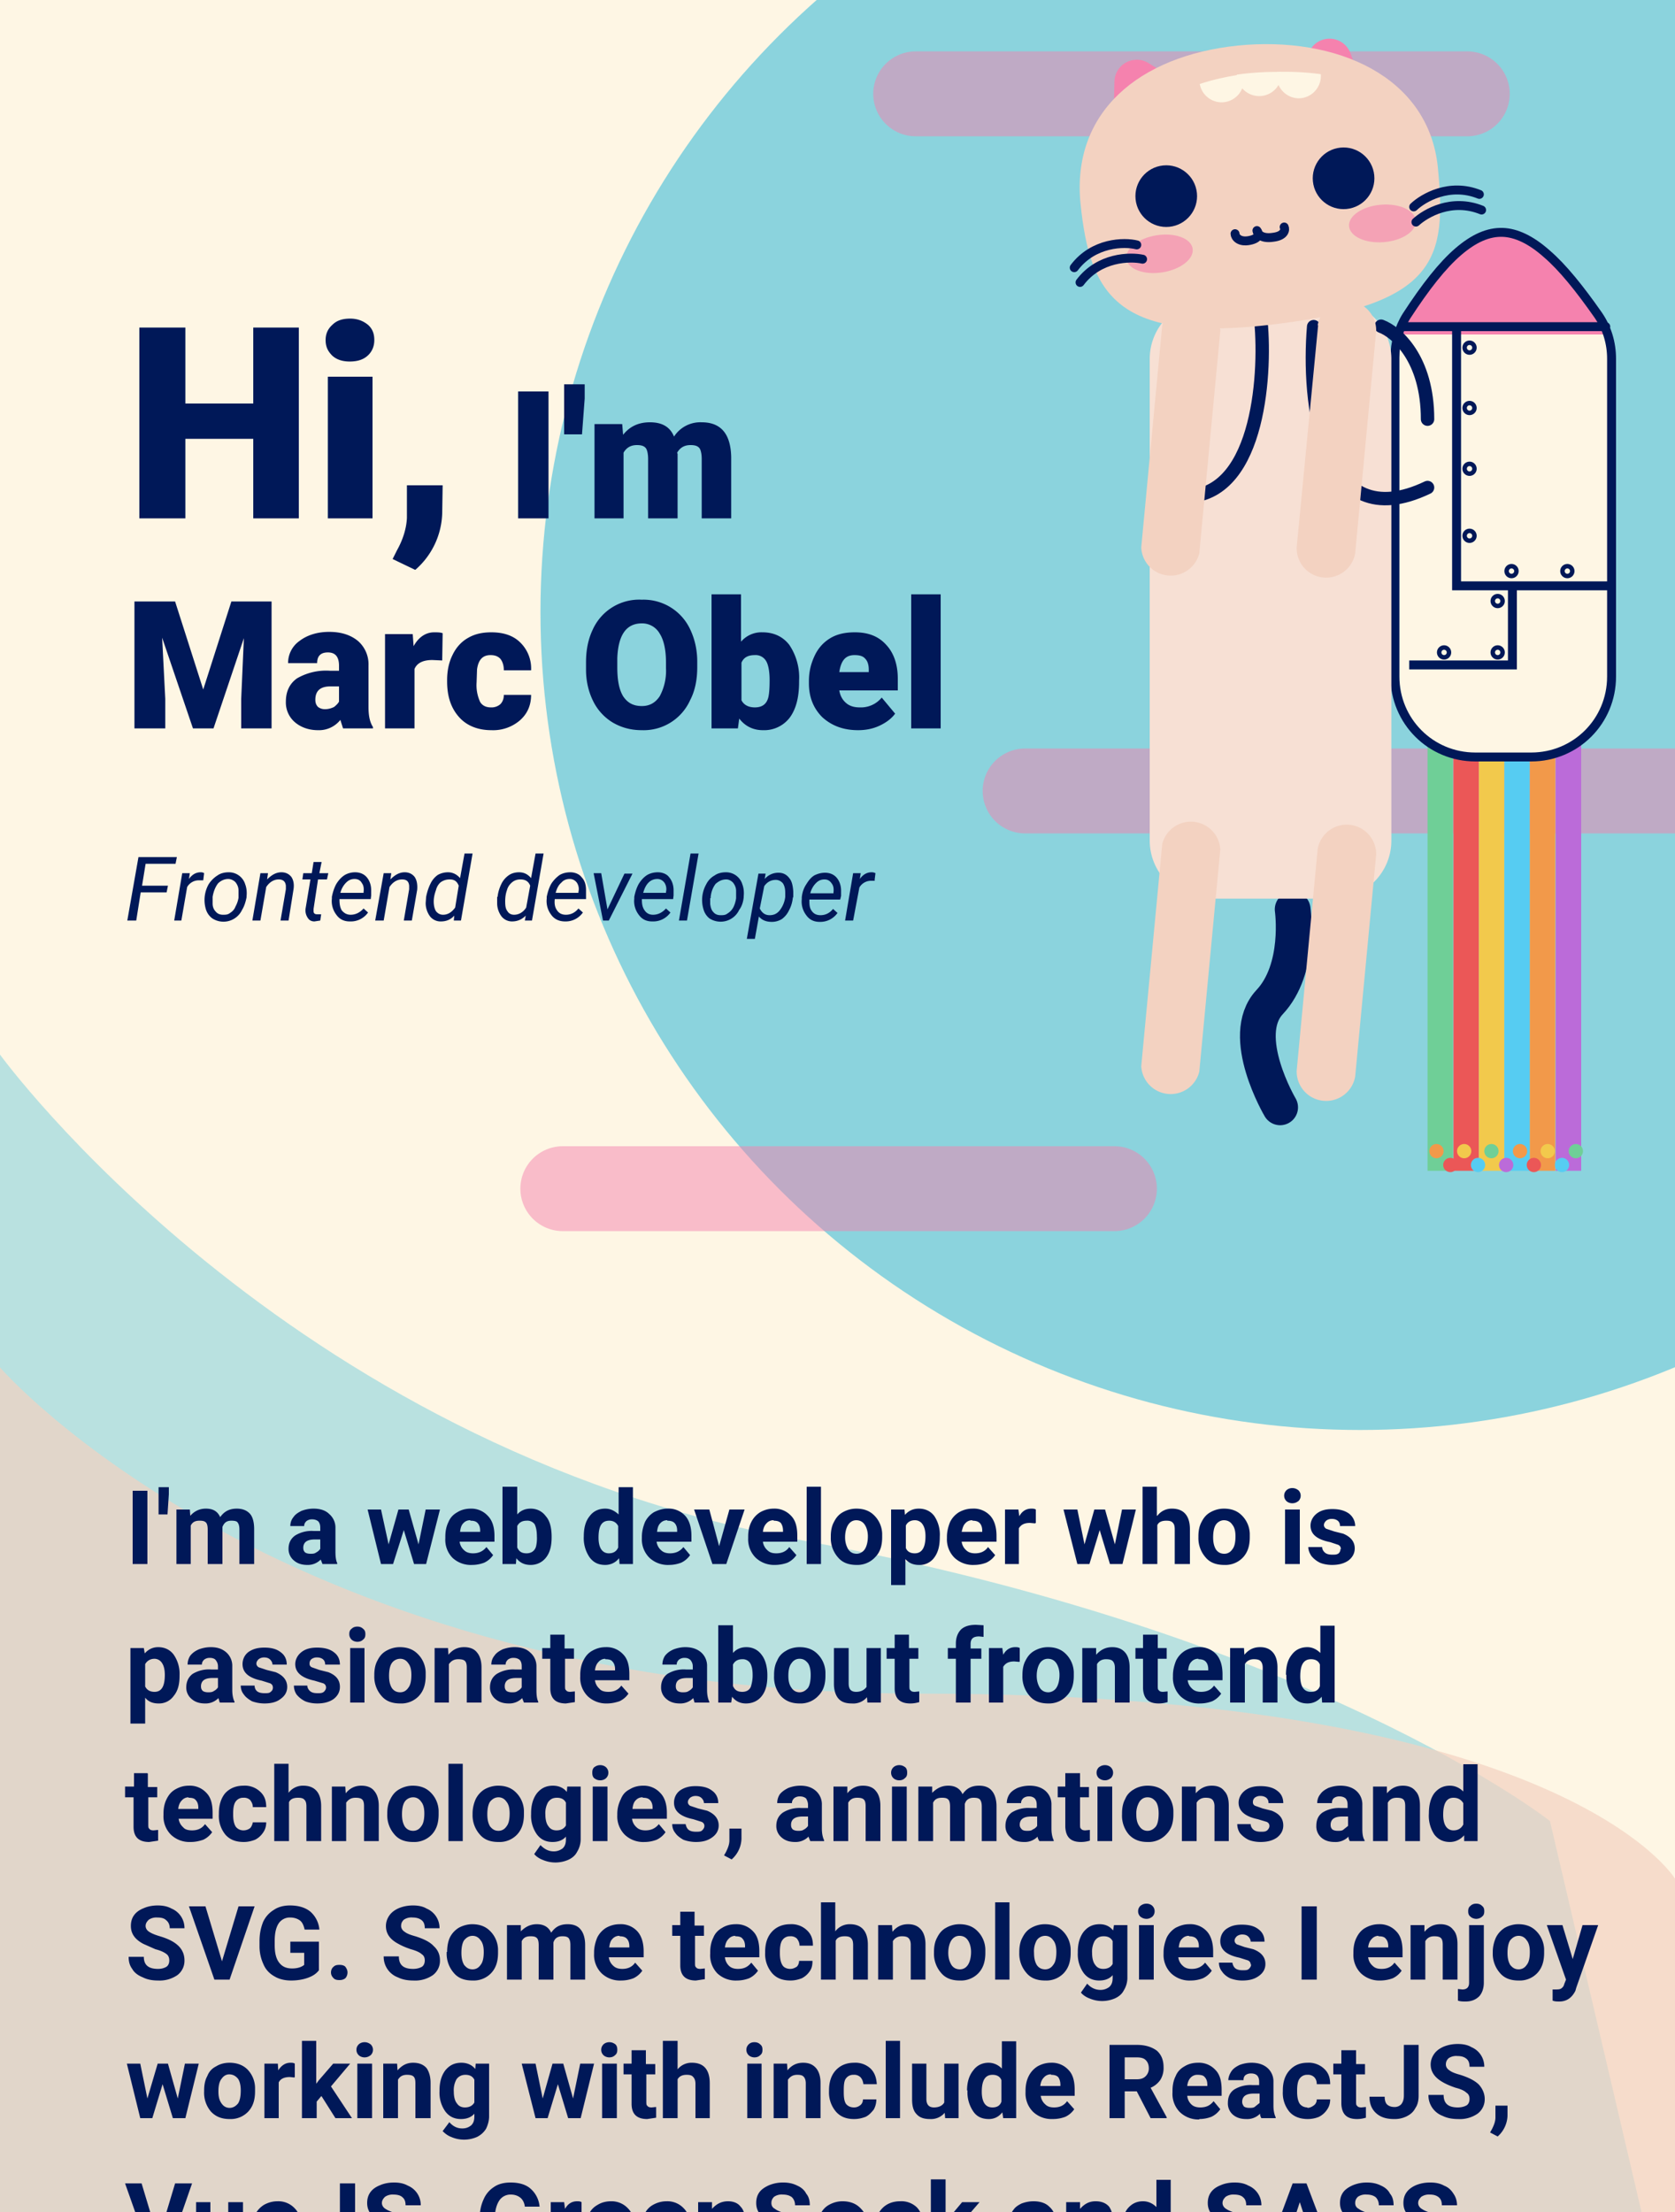 <svg fill="none" xmlns="http://www.w3.org/2000/svg" viewBox="0 0 375 495">
  <path fill="#FEF6E4" d="M0 0h375v548H0z"/>
  <ellipse cx="304.5" cy="137" rx="183.5" ry="183" fill="#8BD3DD"/>
  <path d="M126 266h123.5M205 21h123.5M229.5 177h158" stroke="#F582AE" stroke-opacity=".5" stroke-width="19" stroke-linecap="round"/>
  <path fill="#6FCF97" d="M319.6 113.7h5.7V262h-5.7z"/>
  <path fill="#EB5757" d="M325.4 113.7h5.7V262h-5.7z"/>
  <path fill="#F2C94C" d="M331.1 113.7h5.7V262h-5.7z"/>
  <path fill="#56CCF2" d="M336.8 113.7h5.7V262h-5.7z"/>
  <path fill="#F2994A" d="M342.5 113.7h5.7V262h-5.7z"/>
  <path fill="#BB6BD9" d="M348.3 113.7h5.7V262h-5.7z"/>
  <path d="M312.3 80c0-3.3.9-6.6 2.6-9.3 4.3-6.6 8-11.3 11.6-14.4 3.5-3 6.7-4.4 9.9-4.3 3 .1 6.3 1.6 9.9 4.8 3.5 3 7.3 7.7 11.5 13.7 2 2.9 3 6.3 3 9.8v71.1c0 10-8 18-18 18h-12.5c-10 0-18-8-18-18V80z" fill="url(#paint0_linear)" stroke="#001858" stroke-width="2"/>
  <path d="M326.1 73.6v57.5h12.5m21.6 0h-21.6m0 0v17.7h-23.1" stroke="#001858" stroke-width="2"/>
  <path d="M314.2 73.1h45.3" stroke="#001858" stroke-width="2" stroke-linecap="round"/>
  <circle cx="329" cy="77.8" r="1.1" stroke="#001858"/>
  <circle cx="329" cy="91.3" r="1.1" stroke="#001858"/>
  <circle cx="329" cy="104.9" r="1.1" stroke="#001858"/>
  <circle cx="329" cy="119.9" r="1.1" stroke="#001858"/>
  <circle cx="338.4" cy="127.8" r="1.1" stroke="#001858"/>
  <circle cx="335.3" cy="134.5" r="1.1" stroke="#001858"/>
  <circle cx="323.3" cy="146" r="1.1" stroke="#001858"/>
  <circle cx="350.9" cy="127.8" r="1.1" stroke="#001858"/>
  <circle cx="335.3" cy="146" r="1.1" stroke="#001858"/>
  <path d="M289.4 203.5s1.9 13.3-5.2 20.8c-7 7.6 2.4 23.5 2.4 23.5" stroke="#001858" stroke-width="8" stroke-linecap="round"/>
  <g filter="url(#filter0_i)">
    <path d="M262.4 84.3a13 13 0 0113-13h28.1a13 13 0 0113 13v107.8a13 13 0 01-13 13h-28.1a13 13 0 01-13-13V84.3z" fill="#F7E0D4"/>
  </g>
  <g filter="url(#filter1_i)">
    <path d="M300 194a6.6 6.6 0 0113.1 1.2l-4.7 49.7a6.6 6.6 0 01-13.1-1.3L300 194z" fill="#F3D2C1"/>
  </g>
  <g filter="url(#filter2_i)">
    <path d="M265.2 192.9a6.6 6.6 0 0113 1.2l-4.7 49.7a6.6 6.6 0 01-13-1.2l4.7-49.7z" fill="#F3D2C1"/>
  </g>
  <path d="M294.1 73.1c-1.4 16.8 1.6 47.4 25.5 36m-37.2-36c1 13.7-1.6 40.5-19.5 37.8M309.2 73c3.5 1.3 10.4 7.3 10.4 20.8" stroke="#001858" stroke-width="3" stroke-linecap="round"/>
  <g filter="url(#filter3_i)">
    <path d="M300 76.8a6.6 6.6 0 0113.1 1.3l-4.7 49.7a6.6 6.6 0 01-13.1-1.3l4.8-49.7z" fill="#F3D2C1"/>
  </g>
  <g filter="url(#filter4_i)">
    <path d="M265.2 76.8a6.6 6.6 0 0113 1.3l-4.7 49.7a6.6 6.6 0 01-13-1.3l4.7-49.7z" fill="#F3D2C1"/>
  </g>
  <g filter="url(#filter5_i)">
    <path d="M253.5 16.3a5 5 0 017.6-4.2l3.7 2.3a5 5 0 01-.2 8.6l-3.8 2a5 5 0 01-7.4-4.4l.1-4.3z" fill="#F582AE"/>
  </g>
  <g filter="url(#filter6_i)">
    <path d="M297.7 8.6a5 5 0 018.6 1.2l1.5 4a5 5 0 01-5.3 6.8l-4.3-.6a5 5 0 01-3.2-8l2.7-3.4z" fill="#F582AE"/>
  </g>
  <g filter="url(#filter7_i)">
    <path d="M325.9 41.4c2 20.4 0 30.6-36 35.1s-41.9-6.6-44-27c-2-20.4 13.1-33 35.2-35.3 22-2.2 42.7 6.8 44.8 27.2z" fill="#F3D2C1"/>
  </g>
  <g filter="url(#filter8_di)">
    <circle cx="301.8" cy="36.9" r="6.9" transform="rotate(-5.8 301.8 36.9)" fill="#001858"/>
  </g>
  <g filter="url(#filter9_di)">
    <circle cx="262.1" cy="40.9" r="6.9" transform="rotate(-5.8 262 40.9)" fill="#001858"/>
  </g>
  <ellipse cx="309.5" cy="50" rx="7.5" ry="4.2" transform="rotate(-4.7 309.5 50)" fill="#F582AE" fill-opacity=".6"/>
  <ellipse cx="259.6" cy="56.8" rx="7.5" ry="4.2" transform="rotate(-9 259.6 56.8)" fill="#F582AE" fill-opacity=".6"/>
  <path d="M316.5 46.3c2.1-2 8-5.5 14.7-2.8M317 49.7c2.2-2 8-5.4 14.7-2.7M254.5 54.8c-2.8-.7-9.7-.6-14 5.1M255.8 58c-2.8-.6-9.7-.5-14 5.2" stroke="#001858" stroke-width="2" stroke-linecap="round"/>
  <path d="M276.5 52.3c0 .7.9 2 3.3 1.5s2-1.7 1.6-2.2c.1.7 1 1.9 3.6 1.5 2.6-.3 2.8-1.7 2.5-2.3" stroke="#001858" stroke-width="2" stroke-linecap="round" stroke-linejoin="round"/>
  <g filter="url(#filter10_d)">
    <path fill-rule="evenodd" clip-rule="evenodd" d="M290.7 20a5 5 0 005-5.4 59 59 0 00-9.8-.5 5 5 0 004.8 5.9z" fill="#FEF6E4"/>
  </g>
  <g filter="url(#filter11_d)">
    <path fill-rule="evenodd" clip-rule="evenodd" d="M281.9 19.5a5 5 0 005-5.4 64.4 64.4 0 00-10 .6 5 5 0 005 4.8z" fill="#FEF6E4"/>
  </g>
  <g filter="url(#filter12_d)">
    <path fill-rule="evenodd" clip-rule="evenodd" d="M273.5 20.9a5 5 0 004.8-6.3c-3.5.5-6.7 1.2-9.7 2.2a5 5 0 004.9 4.1z" fill="#FEF6E4"/>
  </g>
  <circle cx="324.7" cy="260.7" r="1.6" fill="#EB5757"/>
  <circle cx="330.9" cy="260.7" r="1.6" fill="#56CCF2"/>
  <circle cx="337.2" cy="260.7" r="1.6" fill="#BB6BD9"/>
  <circle cx="343.4" cy="260.7" r="1.6" fill="#EB5757"/>
  <circle cx="349.7" cy="260.7" r="1.6" fill="#56CCF2"/>
  <circle cx="352.8" cy="257.6" r="1.6" transform="rotate(180 352.8 257.6)" fill="#6FCF97"/>
  <circle cx="346.5" cy="257.6" r="1.6" transform="rotate(180 346.5 257.6)" fill="#F2C94C"/>
  <circle cx="340.3" cy="257.6" r="1.6" transform="rotate(180 340.3 257.6)" fill="#F2994A"/>
  <circle cx="334.1" cy="257.6" r="1.6" transform="rotate(180 334 257.6)" fill="#6FCF97"/>
  <circle cx="327.8" cy="257.6" r="1.6" transform="rotate(180 327.8 257.6)" fill="#F2C94C"/>
  <circle cx="321.6" cy="257.6" r="1.6" transform="rotate(180 321.6 257.6)" fill="#F2994A"/>
  <path d="M37.3 199.7h-5.8l-1 6.3h-2l2.5-14.2h8.6l-.3 1.5h-6.7l-.8 4.9h5.8l-.3 1.5zm8.1-2.7h-.8a3 3 0 00-2.7 1.5l-1.3 7.5H39l1.8-10.6h1.7l-.2 1.3c.7-1 1.6-1.5 2.6-1.5.2 0 .5 0 .8.2l-.2 1.6zm5.8-1.8a3.8 3.8 0 013.7 2.7c.3.8.4 1.7.3 2.7v.2c-.2 1-.5 2-1 2.8a4.6 4.6 0 01-6.7 1.9 4 4 0 01-1.4-2 7.2 7.2 0 01.6-5.6c.5-.8 1.2-1.5 2-2 .7-.5 1.6-.7 2.5-.7zm-3.6 5.7v1.3c0 .8.3 1.4.7 1.8.4.5 1 .7 1.6.7.6 0 1.1 0 1.6-.4.5-.3 1-.8 1.2-1.4a6 6 0 00.7-2v-1.6c0-.8-.3-1.4-.7-1.9-.4-.4-1-.7-1.6-.7-.9 0-1.7.4-2.3 1-.6.8-1 1.8-1.2 3v.2zm12.4-5.5l-.2 1.4c1-1 2-1.6 3.2-1.6 1 0 1.7.4 2.2 1 .5.7.7 1.7.5 2.9l-1.1 6.9h-1.8l1.2-7v-.8c-.1-1-.7-1.4-1.6-1.4-1 0-2 .5-2.8 1.7l-1.3 7.5h-1.8l1.8-10.6H60zm12-2.5l-.5 2.5h2l-.3 1.4h-2l-1 6.6v.5c0 .5.3.7.8.7h.9l-.2 1.4-1.3.2c-.7 0-1.2-.3-1.5-.8a3 3 0 01-.5-2l1.1-6.6h-1.8l.2-1.4h1.9l.4-2.5H72zm6.3 13.3c-1.3 0-2.3-.5-3-1.5a5 5 0 01-1-3.6v-.4c.2-1 .5-2 1-2.9.5-.8 1.1-1.5 1.9-2 .7-.4 1.5-.6 2.3-.6 1.1 0 2 .4 2.6 1.1.6.7 1 1.7 1 2.9v1.2l-.1.8h-7c0 1 .1 1.8.5 2.5.5.6 1.1 1 2 1 1 0 2-.4 2.9-1.4l1 .9a4.7 4.7 0 01-4 2zm1.1-9.5c-.7 0-1.3.2-1.9.8-.5.5-1 1.2-1.3 2.3h5.2v-.2c.1-.8 0-1.5-.4-2-.3-.6-.9-.9-1.6-.9zm8.2-1.3l-.2 1.4c1-1 2-1.6 3.2-1.6 1 0 1.7.4 2.2 1 .5.7.7 1.7.6 2.9l-1.2 6.9h-1.8l1.2-7v-.8c-.1-1-.6-1.4-1.6-1.4s-2 .5-2.8 1.7l-1.3 7.5H84l1.9-10.6h1.6zm7.8 5.3c.2-1 .5-2 1-3a5 5 0 011.6-1.9c.7-.4 1.5-.6 2.3-.6 1.1 0 2 .5 2.7 1.3l1-5.5h1.8l-2.6 15h-1.6l.1-1.1c-.8.9-1.8 1.3-3 1.3a3 3 0 01-2.4-1.1 5 5 0 01-1-3l.1-1.4zm1.7 1c0 1 .2 1.7.5 2.2.4.5.9.8 1.6.8 1 0 1.9-.5 2.7-1.6l.8-4.9c-.4-1-1-1.4-2-1.4-.8 0-1.4.2-2 .6-.5.4-.9 1-1.1 1.8-.3.8-.5 1.7-.5 2.5zm14.3-1c.1-1 .4-2 .9-3a5 5 0 011.7-1.9c.6-.4 1.4-.6 2.2-.6 1.2 0 2 .5 2.7 1.3l1-5.5h1.8l-2.6 15h-1.6l.2-1.1c-.9.9-1.9 1.3-3.1 1.3a3 3 0 01-2.3-1.1 5 5 0 01-1-3v-1.4zm1.7 1c0 1 .1 1.7.5 2.2.3.5.8.8 1.5.8 1 0 2-.5 2.7-1.6l.9-4.9c-.4-1-1.1-1.4-2.2-1.4-.7 0-1.3.2-1.8.6-.5.4-1 1-1.2 1.8-.3.8-.4 1.7-.4 2.5zm13.4 4.5c-1.3 0-2.4-.5-3.1-1.5a5 5 0 01-1-3.6v-.4c.2-1 .5-2 1-2.9.5-.8 1.2-1.5 1.9-2 .7-.4 1.5-.6 2.4-.6 1 0 2 .4 2.5 1.1.7.7 1 1.7 1 2.9v2h-7c-.1 1 0 1.8.5 2.5.4.6 1 1 2 1s2-.4 2.8-1.4l1 .9a4.7 4.7 0 01-4 2zm1-9.5c-.6 0-1.3.2-1.8.8-.6.5-1 1.2-1.3 2.3h5.1v-.2c.2-.8 0-1.5-.3-2-.4-.6-1-.9-1.6-.9zm8.5 6.8l3.8-8h1.8l-5.3 10.5H135l-2.1-10.6h1.7l1.4 8.1zm10 2.7c-1.3 0-2.3-.5-3-1.5a5 5 0 01-1-3.6v-.4c.2-1 .5-2 1-2.9.5-.8 1.1-1.5 1.9-2 .7-.4 1.5-.6 2.4-.6 1 0 2 .4 2.5 1.1.6.7 1 1.7 1 2.9v1.2l-.1.8h-7c0 1 .1 1.8.6 2.5.4.6 1 1 1.9 1 1 0 2-.4 2.9-1.4l1 .9a4.7 4.7 0 01-4 2zm1.2-9.5c-.7 0-1.4.2-2 .8-.5.5-.9 1.2-1.2 2.3h5.1v-.2c.2-.8 0-1.5-.3-2-.4-.6-1-.9-1.6-.9zm6.6 9.3H152l2.6-15h1.8l-2.6 15zm8.7-10.8a3.8 3.8 0 013.7 2.7c.3.8.4 1.7.3 2.7v.2c-.1 1-.4 2-1 2.8a4.6 4.6 0 01-6.7 1.9 4 4 0 01-1.3-2 7.2 7.2 0 01.6-5.6c.4-.8 1-1.5 1.9-2 .7-.5 1.6-.7 2.5-.7zM159 201v1.3c.1.8.3 1.4.7 1.8.4.5 1 .7 1.6.7.6 0 1.1 0 1.6-.4.5-.3 1-.8 1.3-1.4.3-.6.5-1.3.6-2v-1.6c0-.8-.3-1.4-.7-1.9-.4-.4-.9-.7-1.5-.7-1 0-1.7.4-2.4 1-.6.8-1 1.8-1.1 3v.2zm18.5-.1c-.1 1-.4 2-.9 2.9a5 5 0 01-1.6 1.9c-.7.4-1.4.6-2.2.6-1.3 0-2.2-.4-2.9-1.2l-.9 5h-1.8l2.6-14.6h1.6l-.2 1.2a4 4 0 013.1-1.4c1 0 1.8.4 2.4 1.2.6.7.8 1.7.9 3v1.2l-.1.2zm-1.7-.2v-.9c0-1-.2-1.6-.5-2.1-.4-.5-1-.8-1.6-.8-1 0-1.9.4-2.6 1.4l-1 5c.5 1 1.2 1.5 2.2 1.5.9 0 1.6-.3 2.2-1a6 6 0 001.3-3.1zm7.7 5.6c-1.3 0-2.3-.5-3-1.5a5 5 0 01-1-3.6v-.4c.1-1 .4-2 1-2.9.5-.8 1-1.5 1.8-2 .8-.4 1.6-.6 2.4-.6 1.1 0 2 .4 2.6 1.1.6.7 1 1.7 1 2.9v1.2l-.2.8h-6.9c0 1 0 1.8.5 2.5.4.6 1 1 2 1s2-.4 2.8-1.4l1 .9a4.7 4.7 0 01-4 2zm1.1-9.5c-.7 0-1.3.2-1.9.8-.5.5-1 1.2-1.3 2.3h5.2v-.2c.1-.8 0-1.5-.4-2-.4-.6-.9-.9-1.6-.9zm11.3.3h-.9a3 3 0 00-2.6 1.5L191 206h-1.8l1.8-10.6h1.7l-.2 1.3c.7-1 1.6-1.5 2.6-1.5.2 0 .5 0 .9.2l-.2 1.6z" fill="#001858"/>
  <path d="M347 407.5s-53.5-42.1-168.5-63C63.5 323.4 0 236 0 236v291h375l-28-119.5z" fill="#8BD3DD" fill-opacity=".6"/>
  <path d="M375 420.4S350 379 206.5 379 0 306 0 306v242h375V420.4z" fill="#F3D2C1" fill-opacity=".7"/>
  <path d="M66.9 116H56.7V98.2H41.5V116H31.2V73.3h10.3v17h15.2v-17h10.2V116zm16.5 0h-10V84.3h10V116zM72.9 76.1c0-1.4.5-2.5 1.5-3.4 1-1 2.3-1.4 4-1.4 1.6 0 2.9.5 4 1.4 1 .9 1.4 2 1.4 3.4s-.5 2.6-1.5 3.5c-1 .9-2.3 1.3-4 1.3-1.6 0-2.9-.4-3.9-1.3-1-1-1.5-2-1.5-3.5zm20 51.4l-5-2.4 1-2c1.4-2.5 2.1-5 2.2-7.2v-7.3h8l-.1 6.3a17.4 17.4 0 01-6 12.6zm29.9-11.5H116V87.6h6.8V116zm8.1-26.8l-.6 8h-4V86h4.6v3.2zm8.4 5.7l.2 2.4c1.5-1.9 3.5-2.8 6-2.8 2.7 0 4.5 1 5.4 3.2a7 7 0 016.2-3.2c4.3 0 6.5 2.6 6.6 7.8V116h-6.6v-13.3c0-1.1-.2-2-.5-2.4-.4-.5-1-.7-2-.7-1.3 0-2.3.5-3 1.7l.1.3V116h-6.6v-13.3c0-1.1-.2-2-.5-2.4-.4-.5-1-.7-2-.7-1.3 0-2.3.5-3 1.7V116h-6.5V94.9h6.2zM39.2 134.6l6.3 19.7 6.3-19.7h9V163H54v-6.6l.6-13.6-6.8 20.2h-4.6l-6.9-20.3.7 13.7v6.6h-6.9v-28.4h9zM76.8 163l-.6-1.9a6.1 6.1 0 01-5 2.3c-2 0-3.8-.6-5.2-1.8a5.8 5.8 0 01-2-4.6c0-2.2.8-4 2.5-5.2a13 13 0 017.4-1.7h2V149c0-2-.8-3-2.5-3-1.6 0-2.4.8-2.4 2.4h-6.5a6 6 0 012.6-5c1.7-1.3 4-2 6.6-2 2.7 0 4.8.7 6.4 2a6.9 6.9 0 012.4 5.5v9.3c0 2 .3 3.4 1 4.5v.3h-6.7zm-4-4.3c.7 0 1.4-.2 2-.5.5-.4.9-.8 1.1-1.2v-3.4H74c-2.3 0-3.4 1-3.4 3 0 .7.2 1.2.6 1.6.4.3.9.5 1.5.5zM99 147.8l-2.2-.1c-2 0-3.4.6-4 2V163h-6.6v-21.1h6.2l.2 2.7c1.1-2 2.7-3.1 4.6-3.1.7 0 1.4 0 1.9.2l-.1 6.1zm10.9 10.5a3 3 0 002.1-.7c.5-.5.8-1.2.8-2.1h6.1c0 2.3-.8 4.2-2.5 5.7a9.2 9.2 0 01-6.4 2.2c-3 0-5.5-1-7.2-2.9-1.8-2-2.7-4.6-2.7-8v-.3c0-2.1.4-4 1.2-5.6.8-1.7 2-3 3.4-3.8 1.5-.9 3.2-1.3 5.3-1.3 2.7 0 4.9.7 6.5 2.3a8.1 8.1 0 012.4 6.2h-6.1c0-1.1-.3-2-.8-2.6-.6-.6-1.3-.8-2.2-.8-1.7 0-2.7 1-3 3.2l-.1 2.9a9 9 0 00.8 4.4c.5.8 1.3 1.2 2.4 1.2zm46.2-9c0 2.8-.5 5.3-1.6 7.4a11.4 11.4 0 01-10.8 6.7c-2.5 0-4.6-.6-6.5-1.7a11.5 11.5 0 01-4.4-4.8c-1-2-1.6-4.4-1.6-7v-1.7c0-2.8.5-5.2 1.5-7.3a11.4 11.4 0 0111-6.7 11.5 11.5 0 0110.8 6.6c1 2.1 1.6 4.5 1.6 7.3v1.3zm-7-1.1c0-2.8-.5-5-1.4-6.4a4.5 4.5 0 00-4-2.3c-3.5 0-5.3 2.6-5.5 7.8v2c0 2.9.4 5 1.3 6.5 1 1.5 2.3 2.2 4.2 2.2 1.7 0 3-.7 4-2.2a12 12 0 001.4-6.3v-1.3zm29.8 4.4c0 3.5-.7 6.1-2.1 8a7.2 7.2 0 01-6 2.8c-2.2 0-4-.9-5.3-2.6l-.3 2.2h-5.9v-30h6.6v10.6a6 6 0 014.8-2.1c2.6 0 4.6 1 6 2.8a13 13 0 012.2 8v.3zm-6.6-.4c0-2-.3-3.5-.8-4.3a2.7 2.7 0 00-2.5-1.3c-1.5 0-2.5.5-3 1.7v8.4c.5 1 1.5 1.6 3 1.6 1.6 0 2.6-.7 3-2.2.2-.8.3-2 .3-3.9zm19.8 11.2c-3.3 0-5.9-1-8-2.9-2-2-3-4.5-3-7.6v-.5c0-2.2.5-4 1.3-5.7.8-1.7 2-3 3.5-3.9 1.5-.9 3.3-1.3 5.5-1.3 3 0 5.3.9 7 2.8 1.7 1.8 2.6 4.4 2.6 7.6v2.6h-13.1c.2 1.2.7 2.1 1.5 2.8.8.7 1.8 1 3.1 1a6 6 0 004.9-2.2l3 3.6c-.8 1.1-2 2-3.5 2.7-1.5.7-3.1 1-4.8 1zm-.8-16.8c-2 0-3 1.2-3.4 3.8h6.6v-.5c0-1-.2-1.9-.8-2.5-.5-.6-1.3-.8-2.4-.8zm19.3 16.4H204v-30h6.6v30zM33 350h-3.3v-16.4H33V350zm4.8-15.6l-.3 4.5h-2v-6.1h2.3v1.6zm4.7 3.4l.1 1.4c.9-1 2-1.6 3.5-1.6 1.6 0 2.6.6 3.2 1.9.9-1.3 2.1-1.9 3.7-1.9 1.3 0 2.3.4 3 1.2.6.7.9 1.9.9 3.4v7.8h-3.3v-7.7c0-.7-.1-1.2-.4-1.6-.2-.3-.7-.4-1.4-.4-1 0-1.6.4-2 1.4v8.3h-3.3v-7.7c0-.7-.1-1.3-.4-1.6-.3-.3-.7-.4-1.4-.4-1 0-1.6.3-2 1.1v8.6h-3.2v-12.2h3zM72.2 350l-.4-1a4 4 0 01-3 1.2c-1.2 0-2.2-.3-3-1a3.3 3.3 0 01-1.2-2.6c0-1.3.5-2.3 1.5-3a7 7 0 014.1-1h1.5v-.7c0-.6-.1-1-.4-1.4-.3-.3-.8-.5-1.4-.5a2 2 0 00-1.3.4c-.3.3-.5.6-.5 1.1H65c0-.7.2-1.4.7-2 .4-.6 1-1 1.8-1.4.8-.3 1.7-.5 2.7-.5 1.5 0 2.7.4 3.5 1.2a4 4 0 011.4 3.1v5.3c0 1.1.1 2 .4 2.6v.2h-3.2zm-2.7-2.3c.5 0 .9 0 1.3-.3.4-.2.7-.5.9-.8v-2.1h-1.2c-1.6 0-2.5.5-2.6 1.7v.2c0 .4.1.7.4 1 .3.2.7.3 1.2.3zm24.2-2.1l1.6-7.8h3.2L95.4 350h-2.7l-2.3-7.6L88 350h-2.7l-3-12.2h3l1.7 7.8 2.2-7.8h2.3l2.2 7.8zm12 4.6a6 6 0 01-4.4-1.6 5.8 5.8 0 01-1.6-4.4v-.3c0-1.2.2-2.3.7-3.3.4-1 1.1-1.7 2-2.2.8-.5 1.8-.8 3-.8a5 5 0 013.8 1.6c1 1 1.5 2.5 1.5 4.5v1.3h-7.8a3 3 0 001 1.9c.5.5 1.2.7 2 .7 1.2 0 2.2-.4 3-1.4l1.5 1.8a5 5 0 01-2 1.7c-.8.3-1.7.5-2.7.5zm-.4-10a2 2 0 00-1.6.7c-.4.4-.6 1-.7 1.9h4.5v-.3c0-.7-.2-1.3-.6-1.7-.4-.4-.9-.5-1.6-.5zm18.2 3.8c0 2-.4 3.5-1.3 4.6-.8 1-2 1.6-3.4 1.6s-2.4-.5-3.2-1.5l-.1 1.3h-3v-17.3h3.3v6.2c.7-.8 1.7-1.3 3-1.3 1.4 0 2.6.6 3.4 1.7.9 1 1.3 2.6 1.3 4.6v.1zm-3.3-.2c0-1.2-.2-2.1-.5-2.7a2 2 0 00-1.8-.8c-1 0-1.7.4-2.1 1.2v4.8c.4.9 1 1.3 2.1 1.3 1 0 1.8-.5 2.1-1.5a8 8 0 00.2-2.3zm10.5 0c0-1.9.4-3.4 1.3-4.5.8-1.1 2-1.7 3.5-1.7 1.2 0 2.1.5 3 1.3v-6.1h3.2V350h-3l-.1-1.3c-.8 1-1.9 1.5-3.1 1.5-1.5 0-2.6-.5-3.5-1.7a7.6 7.6 0 01-1.3-4.7zm3.3.3c0 1.1.2 2 .6 2.6.4.6 1 .9 1.7.9 1 0 1.7-.4 2.1-1.3v-4.8c-.4-.8-1.1-1.2-2-1.2-1.7 0-2.4 1.2-2.4 3.8zm15.8 6.1a6 6 0 01-4.4-1.6 5.8 5.8 0 01-1.7-4.4v-.3c0-1.2.3-2.3.7-3.3.5-1 1.2-1.7 2-2.2 1-.5 2-.8 3-.8a5 5 0 014 1.6c.9 1 1.4 2.5 1.4 4.5v1.3H147a3 3 0 001 1.9c.5.5 1.2.7 2 .7 1.2 0 2.2-.4 3-1.4l1.5 1.8a5 5 0 01-2 1.7c-.8.3-1.7.5-2.7.5zm-.4-10a2 2 0 00-1.6.7c-.4.4-.6 1-.7 1.9h4.5v-.3c0-.7-.2-1.3-.6-1.7-.4-.4-1-.5-1.6-.5zM161 346l2.3-8.2h3.4l-4.1 12.2h-3.1l-4.1-12.2h3.4l2.2 8.2zm12.5 4.2a6 6 0 01-4.3-1.6 5.8 5.8 0 01-1.7-4.4v-.3c0-1.2.2-2.3.7-3.3.5-1 1.2-1.7 2-2.2.9-.5 1.9-.8 3-.8a5 5 0 013.9 1.6c1 1 1.4 2.5 1.4 4.5v1.3h-7.7a3 3 0 001 1.9c.5.5 1.1.7 2 .7 1.2 0 2.2-.4 2.9-1.4l1.6 1.8a5 5 0 01-2 1.7c-.8.3-1.8.5-2.8.5zm-.3-10a2 2 0 00-1.6.7c-.4.4-.7 1-.8 1.9h4.5v-.3c0-.7-.2-1.3-.5-1.7-.4-.4-1-.5-1.6-.5zm10.6 9.8h-3.2v-17.3h3.2V350zm2.2-6.2c0-1.2.2-2.3.7-3.2.5-1 1.1-1.7 2-2.2.9-.5 1.9-.8 3-.8 1.7 0 3 .5 4 1.5a6 6 0 011.8 4.1v.8c0 2-.5 3.4-1.6 4.5a5.4 5.4 0 01-4.1 1.7c-1.8 0-3.2-.5-4.2-1.7a6.5 6.5 0 01-1.6-4.5v-.2zm3.2.2c0 1.2.3 2 .7 2.7.4.6 1 1 1.9 1 .7 0 1.4-.4 1.8-1 .4-.6.7-1.6.7-2.9 0-1.1-.3-2-.7-2.6-.4-.6-1-1-1.9-1-.8 0-1.4.4-1.8 1-.4.6-.7 1.6-.7 2.8zm21.2 0c0 2-.4 3.4-1.2 4.5a4 4 0 01-3.5 1.7c-1.2 0-2.2-.4-3-1.3v5.8h-3.2v-16.9h3l.1 1.2c.8-.9 1.8-1.4 3.1-1.4 1.5 0 2.7.6 3.5 1.7a7.5 7.5 0 011.2 4.6v.1zm-3.2-.2c0-1.1-.2-2-.6-2.6a2 2 0 00-1.8-1c-1 0-1.7.5-2 1.2v5c.3.8 1 1.2 2 1.2 1.6 0 2.4-1.3 2.4-3.8zm10.9 6.4a6 6 0 01-4.4-1.6 5.8 5.8 0 01-1.7-4.4v-.3c0-1.2.3-2.3.7-3.3.5-1 1.2-1.7 2-2.2.9-.5 1.9-.8 3-.8a5 5 0 014 1.6c.9 1 1.4 2.5 1.4 4.5v1.3h-7.8a3 3 0 001 1.9c.5.5 1.2.7 2 .7 1.2 0 2.2-.4 2.9-1.4l1.6 1.8a5 5 0 01-2 1.7c-.8.3-1.7.5-2.7.5zm-.4-10a2 2 0 00-1.6.7c-.4.4-.6 1-.8 1.9h4.6v-.3c0-.7-.2-1.3-.6-1.7-.4-.4-1-.5-1.6-.5zm14 .7l-1.1-.1c-1.3 0-2 .4-2.5 1.2v8H225v-12.2h3l.2 1.5c.6-1.1 1.5-1.7 2.7-1.7.3 0 .7 0 1 .2v3zm17.9 4.7l1.6-7.8h3.1l-3 12.2h-2.8l-2.3-7.6-2.3 7.6h-2.7l-3.1-12.2h3.1l1.6 7.8 2.2-7.8h2.4l2.2 7.8zm9.5-6.4a4 4 0 013.3-1.6c2.6 0 4 1.6 4 4.6v7.8H263v-7.7c0-.7-.1-1.2-.4-1.5-.3-.4-.8-.5-1.5-.5-1 0-1.7.3-2 1v8.7h-3.3v-17.3h3.2v6.5zm9.2 4.6c0-1.2.2-2.3.7-3.2.5-1 1.1-1.7 2-2.2.9-.5 1.9-.8 3-.8 1.7 0 3 .5 4 1.5a6 6 0 011.8 4.1v.8c0 2-.5 3.4-1.5 4.5a5.4 5.4 0 01-4.2 1.7c-1.8 0-3.2-.5-4.2-1.7a6.5 6.5 0 01-1.6-4.5v-.2zm3.3.2c0 1.2.2 2 .6 2.7.4.6 1 1 1.9 1 .8 0 1.4-.4 1.8-1 .5-.6.7-1.6.7-2.9 0-1.1-.2-2-.7-2.6-.4-.6-1-1-1.9-1-.7 0-1.4.4-1.8 1-.4.6-.6 1.6-.6 2.8zm19.4 6h-3.3v-12.2h3.3V350zm-3.5-15.3c0-.5.2-.9.5-1.2.3-.3.8-.5 1.3-.5.6 0 1 .2 1.4.5.3.3.5.7.5 1.2s-.2.9-.5 1.2c-.4.3-.8.5-1.4.5-.5 0-1-.2-1.3-.5-.3-.3-.5-.7-.5-1.2zm12.7 12c0-.5-.2-.8-.6-1l-1.8-.6c-3-.6-4.4-1.8-4.4-3.7 0-1 .5-2 1.4-2.7.9-.7 2-1 3.5-1s2.7.3 3.7 1c.9.7 1.4 1.7 1.4 2.8H300c0-.4-.1-.8-.4-1.1-.3-.3-.8-.5-1.4-.5a2 2 0 00-1.3.4c-.3.3-.5.6-.5 1 0 .3.2.6.5.8l1.8.6 2 .5c1.7.7 2.6 1.8 2.6 3.3 0 1.1-.5 2-1.4 2.7-1 .7-2.2 1-3.7 1-1 0-2-.2-2.7-.5-.8-.4-1.4-.9-1.9-1.5-.4-.6-.7-1.3-.7-2h3.1c0 .5.3 1 .7 1.3.4.3.9.4 1.6.4.6 0 1 0 1.4-.3.3-.3.4-.6.4-1zM40.2 375c0 2-.4 3.4-1.3 4.5a4 4 0 01-3.4 1.7c-1.3 0-2.3-.4-3-1.3v5.8h-3.3v-16.9h3l.2 1.2c.8-.9 1.8-1.4 3-1.4 1.5 0 2.7.6 3.5 1.7a7.5 7.5 0 011.3 4.6v.1zm-3.3-.2c0-1.1-.2-2-.6-2.6a2 2 0 00-1.7-1c-1 0-1.7.5-2.1 1.2v5c.4.8 1.1 1.2 2.1 1.2 1.6 0 2.3-1.3 2.3-3.8zm12.3 6.2l-.3-1a4 4 0 01-3 1.2c-1.2 0-2.2-.3-3-1a3.3 3.3 0 01-1.2-2.6c0-1.3.5-2.3 1.4-3a7 7 0 014.2-1h1.5v-.7c0-.6-.2-1-.5-1.4-.2-.3-.7-.5-1.3-.5a2 2 0 00-1.3.4c-.3.3-.5.6-.5 1.1H42c0-.7.2-1.4.6-2 .5-.6 1-1 1.9-1.4.8-.3 1.7-.5 2.7-.5 1.5 0 2.6.4 3.5 1.2a4 4 0 011.3 3.1v5.3c0 1.1.2 2 .5 2.6v.2h-3.3zm-2.6-2.3c.4 0 .9 0 1.3-.3.4-.2.7-.5.9-.8v-2.1h-1.2c-1.6 0-2.5.5-2.6 1.7v.2c0 .4.1.7.4 1 .3.2.7.3 1.2.3zm14.5-1c0-.5-.2-.8-.6-1l-1.9-.6c-2.9-.6-4.3-1.8-4.3-3.7 0-1 .4-2 1.3-2.7 1-.7 2.1-1 3.6-1s2.7.3 3.6 1c1 .7 1.4 1.7 1.4 2.8H61c0-.4-.2-.8-.5-1.1-.3-.3-.7-.5-1.4-.5a2 2 0 00-1.2.4c-.3.3-.5.6-.5 1 0 .3.2.6.5.8l1.8.6 2 .5c1.7.7 2.6 1.8 2.6 3.3 0 1.1-.5 2-1.5 2.7-.9.7-2.1 1-3.6 1-1 0-2-.2-2.8-.5-.7-.4-1.4-.9-1.8-1.5-.5-.6-.7-1.3-.7-2H57c0 .5.2 1 .6 1.3.4.3 1 .4 1.6.4.7 0 1.1 0 1.4-.3.4-.3.5-.6.5-1zm11.9 0c0-.5-.2-.8-.6-1l-2-.6c-2.8-.6-4.3-1.8-4.3-3.7 0-1 .5-2 1.4-2.7.9-.7 2-1 3.5-1s2.8.3 3.7 1c1 .7 1.4 1.7 1.4 2.8h-3.3c0-.4-.1-.8-.4-1.1-.3-.3-.8-.5-1.4-.5a2 2 0 00-1.3.4c-.3.3-.4.6-.4 1 0 .3.1.6.5.8l1.7.6 2 .5c1.8.7 2.6 1.8 2.6 3.3 0 1.1-.5 2-1.4 2.7-1 .7-2.2 1-3.7 1-1 0-2-.2-2.7-.5-.8-.4-1.4-.9-1.9-1.5-.4-.6-.6-1.3-.6-2h3c0 .5.3 1 .7 1.3.4.3.9.4 1.6.4.6 0 1 0 1.4-.3.3-.3.5-.6.5-1zm8.6 3.3h-3.2v-12.2h3.2V381zm-3.4-15.3c0-.5.1-.9.5-1.2.3-.3.7-.5 1.3-.5.6 0 1 .2 1.3.5.4.3.5.7.5 1.2s-.1.9-.5 1.2c-.3.3-.7.5-1.3.5-.5 0-1-.2-1.3-.5-.3-.3-.5-.7-.5-1.2zm5.6 9.1c0-1.2.2-2.3.7-3.2.5-1 1.1-1.7 2-2.2.9-.5 1.9-.8 3-.8 1.7 0 3 .5 4 1.5a6 6 0 011.8 4.1v.8c0 2-.5 3.4-1.5 4.5a5.4 5.4 0 01-4.2 1.7c-1.8 0-3.2-.5-4.2-1.7a6.5 6.5 0 01-1.6-4.5v-.2zm3.3.2c0 1.2.2 2 .6 2.7.4.6 1 1 1.9 1 .8 0 1.4-.4 1.8-1 .5-.6.7-1.6.7-2.9 0-1.1-.2-2-.7-2.6-.4-.6-1-1-1.8-1s-1.5.4-1.9 1c-.4.6-.6 1.6-.6 2.8zm13.2-6.2l.1 1.5c.9-1.1 2-1.7 3.5-1.7 1.3 0 2.3.4 2.9 1.2.6.7 1 1.8 1 3.3v7.9h-3.3v-7.8c0-.7-.1-1.2-.4-1.5-.3-.3-.8-.4-1.5-.4-1 0-1.6.4-2.1 1.1v8.6h-3.2v-12.2h3zm17 12.2l-.4-1a4 4 0 01-3 1.2c-1.2 0-2.2-.3-3-1a3.3 3.3 0 01-1.2-2.6c0-1.3.5-2.3 1.5-3a7 7 0 014.1-1h1.5v-.7c0-.6-.1-1-.4-1.4-.3-.3-.8-.5-1.4-.5a2 2 0 00-1.3.4c-.3.3-.5.6-.5 1.1H110c0-.7.2-1.4.7-2 .4-.6 1-1 1.8-1.4.8-.3 1.7-.5 2.7-.5 1.5 0 2.7.4 3.5 1.2a4 4 0 011.4 3.1v5.3c0 1.1.1 2 .4 2.6v.2h-3.2zm-2.7-2.3c.5 0 .9 0 1.3-.3.4-.2.7-.5.9-.8v-2.1h-1.2c-1.6 0-2.5.5-2.6 1.7v.2c0 .4.1.7.4 1 .3.2.7.3 1.2.3zm11.8-12.8v3h2.1v2.3h-2v6c0 .5 0 .9.2 1 .2.3.5.4 1 .4l1-.1v2.4l-2 .3c-2.3 0-3.5-1.1-3.5-3.4v-6.6h-1.8v-2.4h1.8v-3h3.2zm9.5 15.3a6 6 0 01-4.3-1.6 5.8 5.8 0 01-1.7-4.4v-.3c0-1.2.2-2.3.7-3.3.5-1 1.1-1.7 2-2.2.9-.5 1.8-.8 3-.8a5 5 0 013.9 1.6c1 1 1.4 2.5 1.4 4.5v1.3h-7.7a3 3 0 001 1.9c.4.5 1.1.7 2 .7 1.2 0 2.2-.4 2.9-1.4l1.6 1.8a5 5 0 01-2 1.7c-.9.3-1.8.5-2.8.5zm-.4-10a2 2 0 00-1.5.7c-.4.4-.7 1-.8 1.9h4.5v-.3c0-.7-.2-1.3-.6-1.7-.3-.4-.9-.5-1.6-.5zm20 9.8l-.3-1a4 4 0 01-3 1.2c-1.2 0-2.2-.3-3-1a3.3 3.3 0 01-1.2-2.6c0-1.3.5-2.3 1.4-3a7 7 0 014.2-1h1.5v-.7c0-.6-.2-1-.5-1.4-.3-.3-.7-.5-1.3-.5a2 2 0 00-1.3.4c-.3.3-.5.6-.5 1.1h-3.2c0-.7.2-1.4.6-2 .5-.6 1-1 1.9-1.4.8-.3 1.7-.5 2.6-.5 1.5 0 2.7.4 3.6 1.2a4 4 0 011.3 3.1v5.3c0 1.1.2 2 .5 2.6v.2h-3.3zm-2.7-2.3c.5 0 1 0 1.4-.3.4-.2.7-.5.9-.8v-2.1h-1.2c-1.7 0-2.5.5-2.6 1.7v.2c0 .4.1.7.4 1 .3.2.7.3 1.1.3zm19-3.7c0 2-.4 3.5-1.3 4.6-.8 1-2 1.6-3.5 1.6-1.3 0-2.3-.5-3.1-1.5l-.2 1.3h-2.9v-17.3h3.3v6.2c.7-.8 1.7-1.3 3-1.3 1.4 0 2.6.6 3.4 1.7.8 1 1.3 2.6 1.3 4.6v.1zm-3.3-.2c0-1.2-.2-2.1-.6-2.7a2 2 0 00-1.7-.8c-1 0-1.7.4-2.1 1.2v4.8c.4.9 1 1.3 2.1 1.3 1 0 1.8-.5 2-1.5a8 8 0 00.3-2.3zm4.8 0c0-1.2.2-2.3.7-3.2.4-1 1.1-1.7 2-2.2.8-.5 1.9-.8 3-.8 1.7 0 3 .5 4 1.5a6 6 0 011.8 4.1v.8c0 2-.5 3.4-1.6 4.5a5.4 5.4 0 01-4.2 1.7c-1.7 0-3.1-.5-4.2-1.7a6.5 6.5 0 01-1.5-4.5v-.2zm3.2.2c0 1.2.2 2 .7 2.7.4.6 1 1 1.8 1s1.4-.4 1.9-1c.4-.6.6-1.6.6-2.9 0-1.1-.2-2-.6-2.6-.5-.6-1-1-1.9-1-.8 0-1.4.4-1.8 1-.5.6-.7 1.6-.7 2.8zm17.6 4.8a4 4 0 01-3.4 1.4c-1.3 0-2.3-.3-3-1.1-.6-.7-1-1.8-1-3.3v-8h3.3v7.9c0 1.3.5 1.9 1.7 1.9 1 0 1.8-.4 2.3-1.1v-8.7h3.2V381h-3l-.1-1.2zm9.4-14v3h2.1v2.4h-2v6c0 .5 0 .9.2 1 .2.3.5.4 1 .4l1-.1v2.4c-.7.2-1.3.3-2 .3-2.3 0-3.5-1.1-3.5-3.4v-6.6h-1.8v-2.4h1.8v-3h3.2zM214 381v-9.8h-1.8v-2.4h1.8v-1c0-1.3.4-2.4 1.2-3.2.8-.7 1.9-1 3.3-1l1.7.1v2.6l-1-.1c-1.3 0-1.9.5-1.9 1.7v1h2.4v2.3h-2.4v9.8H214zm14.2-9.1l-1.1-.1c-1.3 0-2 .4-2.5 1.2v8h-3.2v-12.2h3l.2 1.5c.6-1.1 1.5-1.7 2.7-1.7.3 0 .7 0 1 .2v3zm.7 3c0-1.3.2-2.4.7-3.3.5-1 1.1-1.7 2-2.2.9-.5 1.9-.8 3-.8 1.7 0 3 .5 4 1.5a6 6 0 011.8 4.1v.8c0 2-.5 3.4-1.6 4.5a5.4 5.4 0 01-4.1 1.7c-1.8 0-3.2-.5-4.2-1.7a6.5 6.5 0 01-1.6-4.5v-.2zm3.2.1c0 1.2.3 2 .7 2.7.4.6 1 1 1.9 1 .7 0 1.4-.4 1.8-1 .4-.6.7-1.6.7-2.9 0-1.1-.3-2-.7-2.6-.4-.6-1-1-1.9-1-.8 0-1.4.4-1.8 1-.4.6-.7 1.6-.7 2.8zm13.3-6.2v1.5c1-1.1 2.1-1.7 3.6-1.7 1.3 0 2.2.4 2.9 1.2.6.7 1 1.8 1 3.3v7.9h-3.3v-7.8c0-.7-.2-1.2-.5-1.5-.3-.3-.8-.4-1.5-.4-.9 0-1.6.4-2 1.1v8.6h-3.3v-12.2h3zm13.8-3v3h2v2.4h-2v6c0 .5 0 .9.2 1 .2.3.5.4 1 .4l1-.1v2.4c-.7.2-1.3.3-2 .3-2.3 0-3.4-1.1-3.5-3.4v-6.6h-1.7v-2.4h1.7v-3h3.3zm9.5 15.4a6 6 0 01-4.4-1.6 5.8 5.8 0 01-1.7-4.4v-.3c0-1.2.3-2.3.7-3.3.5-1 1.2-1.7 2-2.2.9-.5 1.9-.8 3-.8a5 5 0 014 1.6c.9 1 1.4 2.5 1.4 4.5v1.3h-7.8a3 3 0 001 1.9c.5.5 1.2.7 2 .7 1.2 0 2.2-.4 2.9-1.4l1.6 1.8a5 5 0 01-2 1.7c-.8.3-1.7.5-2.7.5zm-.4-10a2 2 0 00-1.6.7c-.4.4-.6 1-.7 1.9h4.5v-.3c0-.7-.2-1.3-.6-1.7-.4-.4-1-.5-1.6-.5zm10.2-2.4l.1 1.5c.9-1.1 2-1.7 3.5-1.7 1.3 0 2.2.4 2.9 1.2.6.7 1 1.8 1 3.3v7.9h-3.3v-7.8c0-.7-.2-1.2-.5-1.5-.3-.3-.8-.4-1.5-.4-.9 0-1.6.4-2 1.1v8.6h-3.3v-12.2h3.1zm9.4 6c0-1.9.4-3.4 1.3-4.5.8-1.1 2-1.7 3.5-1.7 1.1 0 2.1.5 2.9 1.3v-6.1h3.2V381H296l-.1-1.3c-.9 1-1.9 1.5-3.2 1.5-1.4 0-2.5-.5-3.4-1.7a7.6 7.6 0 01-1.3-4.7zm3.2.3c0 1.1.2 2 .6 2.6.4.6 1 .9 1.8.9 1 0 1.7-.4 2-1.3v-4.8c-.3-.8-1-1.2-2-1.2-1.6 0-2.4 1.2-2.4 3.8zm-258 21.8v3h2.1v2.3h-2v6c0 .5 0 .9.2 1 .2.3.5.4 1 .4l1-.1v2.4l-2 .3c-2.3 0-3.5-1.1-3.5-3.4v-6.6H28v-2.4H30v-3H33zm9.5 15.3a6 6 0 01-4.3-1.6 5.8 5.8 0 01-1.7-4.4v-.3c0-1.2.2-2.3.7-3.3.5-1 1.1-1.7 2-2.2.9-.5 1.8-.8 3-.8a5 5 0 013.9 1.6c1 1 1.4 2.5 1.4 4.5v1.3H40a3 3 0 001 1.9c.4.5 1.1.7 2 .7 1.2 0 2.2-.4 2.9-1.4l1.6 1.8a5 5 0 01-2 1.7c-.9.3-1.8.5-2.8.5zm-.4-10a2 2 0 00-1.5.7c-.4.4-.7 1-.8 1.9h4.5v-.3c0-.7-.2-1.3-.6-1.7-.3-.4-.9-.5-1.6-.5zm12.3 7.4c.6 0 1.1-.2 1.5-.5.3-.3.5-.8.6-1.3h3c0 .8-.2 1.6-.7 2.3-.4.6-1 1.2-1.8 1.6-.8.3-1.6.5-2.5.5-1.8 0-3.1-.5-4.1-1.6A6.6 6.6 0 0149 406v-.2c0-1.9.5-3.4 1.4-4.5 1-1.1 2.4-1.7 4.1-1.7a5 5 0 013.7 1.3c1 .9 1.4 2 1.4 3.5h-3c0-.7-.3-1.2-.6-1.6a2 2 0 00-1.5-.5 2 2 0 00-1.7.8c-.4.5-.6 1.4-.6 2.7v.3c0 1.2.2 2.1.6 2.7.4.5 1 .8 1.7.8zm10.1-8.4a4 4 0 013.3-1.6c2.6 0 4 1.6 4 4.6v7.8h-3.3v-7.7c0-.7-.1-1.2-.4-1.5-.3-.4-.8-.5-1.5-.5-1 0-1.7.3-2 1v8.7h-3.3v-17.3h3.2v6.5zm12.7-1.4l.1 1.5c.9-1.1 2-1.7 3.5-1.7 1.3 0 2.3.4 2.9 1.2.6.7 1 1.8 1 3.3v7.9h-3.3v-7.8c0-.7-.1-1.2-.4-1.5-.3-.3-.8-.4-1.5-.4-1 0-1.6.4-2.1 1.1v8.6h-3.2v-12.2h3zm9.4 6c0-1.2.2-2.3.7-3.2.5-1 1.1-1.7 2-2.2.9-.5 1.9-.8 3-.8 1.7 0 3 .5 4 1.5a6 6 0 011.8 4.1v.8c0 2-.5 3.4-1.5 4.5a5.4 5.4 0 01-4.2 1.7c-1.8 0-3.2-.5-4.2-1.7a6.5 6.5 0 01-1.6-4.5v-.2zm3.3.2c0 1.2.2 2 .6 2.7.4.6 1 1 1.9 1 .8 0 1.4-.4 1.8-1 .5-.6.7-1.6.7-2.9 0-1.1-.2-2-.7-2.6-.4-.6-1-1-1.8-1s-1.5.4-1.9 1c-.4.6-.6 1.6-.6 2.8zm13.6 6h-3.2v-17.3h3.2V412zm2.2-6.2c0-1.2.3-2.3.7-3.2.5-1 1.2-1.7 2-2.2.9-.5 2-.8 3-.8 1.7 0 3 .5 4 1.5a6 6 0 011.8 4.1v.8c0 2-.5 3.4-1.5 4.5a5.4 5.4 0 01-4.2 1.7c-1.8 0-3.2-.5-4.2-1.7a6.5 6.5 0 01-1.6-4.5v-.2zm3.3.2c0 1.2.2 2 .6 2.7.5.6 1 1 1.9 1 .8 0 1.4-.4 1.8-1 .5-.6.7-1.6.7-2.9 0-1.1-.2-2-.7-2.6-.4-.6-1-1-1.8-1s-1.4.4-1.9 1c-.4.6-.6 1.6-.6 2.8zm9.8-.2c0-1.8.4-3.3 1.3-4.5.9-1.1 2-1.7 3.6-1.7 1.3 0 2.4.5 3.1 1.4l.1-1.2h3v11.8c0 1-.3 2-.8 2.8-.4.8-1.1 1.4-2 1.8a7.2 7.2 0 01-5.7 0c-.8-.3-1.5-.8-1.9-1.3l1.4-2c.9.9 1.8 1.4 3 1.4.8 0 1.5-.3 2-.7.5-.5.7-1.1.7-2v-.6c-.7.8-1.7 1.2-3 1.2-1.4 0-2.6-.5-3.5-1.7a7.2 7.2 0 01-1.3-4.5v-.2zm3.2.3c0 1 .2 2 .7 2.6.4.6 1 .9 1.8.9 1 0 1.7-.4 2.1-1.1v-5.1c-.4-.8-1.1-1.1-2-1.1-.9 0-1.5.3-2 1a5 5 0 00-.6 2.8zM136 412h-3.3v-12.2h3.3V412zm-3.4-15.3c0-.5.1-.9.4-1.2.4-.3.8-.5 1.4-.5.5 0 1 .2 1.3.5.3.3.5.7.5 1.2s-.2.9-.5 1.2c-.3.3-.8.5-1.3.5-.6 0-1-.2-1.4-.5-.3-.3-.4-.7-.4-1.2zm11.7 15.5a6 6 0 01-4.4-1.6 5.8 5.8 0 01-1.7-4.4v-.3c0-1.2.3-2.3.8-3.3.4-1 1-1.7 2-2.2.8-.5 1.8-.8 3-.8a5 5 0 013.8 1.6c1 1 1.5 2.5 1.5 4.5v1.3h-7.8a3 3 0 001 1.9c.5.5 1.2.7 2 .7 1.2 0 2.2-.4 3-1.4l1.5 1.8a5 5 0 01-2 1.7c-.8.3-1.7.5-2.7.5zm-.4-10a2 2 0 00-1.6.7c-.4.4-.6 1-.7 1.9h4.5v-.3c0-.7-.2-1.3-.6-1.7-.4-.4-.9-.5-1.6-.5zm13.8 6.4c0-.4-.2-.7-.6-.9l-1.9-.6c-2.9-.6-4.3-1.8-4.3-3.7 0-1 .4-2 1.3-2.7 1-.7 2.1-1 3.5-1 1.6 0 2.8.3 3.7 1 1 .7 1.4 1.7 1.4 2.8h-3.2c0-.4-.2-.8-.5-1.1-.3-.3-.7-.5-1.4-.5a2 2 0 00-1.2.4c-.3.3-.5.6-.5 1 0 .3.2.6.5.8l1.8.6 2 .5c1.7.7 2.6 1.8 2.6 3.3 0 1.1-.5 2-1.5 2.7-1 .7-2.1 1-3.6 1-1 0-2-.2-2.8-.5-.7-.4-1.4-.9-1.8-1.5-.5-.6-.7-1.3-.7-2h3c.1.5.3 1 .7 1.3.4.3 1 .4 1.6.4.6 0 1.1 0 1.4-.3.3-.3.5-.6.5-1zm6.1 7.5l-1.7-.9.4-.7c.5-1 .8-1.8.8-2.7v-2.6h2.7v2.3a6.4 6.4 0 01-2.2 4.6zm17.6-4.1l-.4-1a4 4 0 01-3 1.2c-1.2 0-2.2-.3-3-1a3.3 3.3 0 01-1.2-2.6c0-1.3.5-2.3 1.5-3a7 7 0 014.1-1h1.5v-.7c0-.6-.2-1-.4-1.4-.3-.3-.8-.5-1.4-.5a2 2 0 00-1.3.4c-.3.3-.5.6-.5 1.1H174c0-.7.2-1.4.6-2 .5-.6 1.1-1 1.9-1.4.8-.3 1.7-.5 2.7-.5 1.5 0 2.6.4 3.5 1.2a4 4 0 011.3 3.1v5.3c0 1.1.2 2 .5 2.6v.2h-3.2zm-2.7-2.3c.4 0 .9 0 1.3-.3.4-.2.7-.5.9-.8v-2.1h-1.2c-1.6 0-2.5.5-2.6 1.7v.2c0 .4.1.7.4 1 .3.2.7.3 1.2.3zm11-9.9v1.5c.9-1.1 2-1.7 3.5-1.7 1.3 0 2.3.4 2.9 1.2.6.7 1 1.8 1 3.3v7.9h-3.3v-7.8c0-.7-.1-1.2-.4-1.5-.3-.3-.8-.4-1.5-.4-1 0-1.6.4-2 1.1v8.6h-3.3v-12.2h3zm13.3 12.2h-3.3v-12.2h3.3V412zm-3.5-15.3c0-.5.2-.9.5-1.2.3-.3.8-.5 1.3-.5.6 0 1 .2 1.4.5.3.3.4.7.4 1.2s-.1.9-.5 1.2c-.3.3-.7.5-1.3.5-.5 0-1-.2-1.3-.5-.3-.3-.5-.7-.5-1.2zm9.2 3.1v1.4c1-1 2.1-1.6 3.6-1.6s2.6.6 3.2 1.9c.9-1.3 2-1.9 3.7-1.9 1.3 0 2.3.4 2.9 1.2.6.7 1 1.9 1 3.4v7.8h-3.3v-7.7c0-.7-.1-1.2-.4-1.6-.3-.3-.7-.4-1.4-.4-1 0-1.7.4-2 1.4v8.3h-3.3v-7.7c0-.7-.1-1.3-.4-1.6-.3-.3-.7-.4-1.4-.4-1 0-1.6.3-2 1.1v8.6h-3.3v-12.2h3zm24 12.2c-.2-.3-.4-.7-.4-1a4 4 0 01-3 1.2c-1.3 0-2.3-.3-3-1a3.3 3.3 0 01-1.2-2.6c0-1.3.5-2.3 1.4-3a7 7 0 014.2-1h1.4v-.7c0-.6-.1-1-.4-1.4-.3-.3-.7-.5-1.3-.5a2 2 0 00-1.3.4c-.3.3-.5.6-.5 1.1h-3.2c0-.7.2-1.4.6-2 .4-.6 1-1 1.8-1.4.8-.3 1.7-.5 2.7-.5 1.5 0 2.7.4 3.6 1.2a4 4 0 011.3 3.1v5.3c0 1.1.2 2 .5 2.6v.2h-3.3zm-2.8-2.3c.5 0 1 0 1.3-.3.5-.2.8-.5 1-.8v-2.1h-1.3c-1.6 0-2.5.5-2.6 1.7v.2c0 .4.2.7.5 1 .2.2.6.3 1.1.3zm11.9-12.8v3h2v2.3h-2v6c0 .5 0 .9.2 1 .2.3.5.4 1 .4l1-.1v2.4c-.7.2-1.3.3-2 .3-2.3 0-3.4-1.1-3.5-3.4v-6.6h-1.7v-2.4h1.7v-3h3.3zM249 412h-3.3v-12.2h3.3V412zm-3.5-15.3c0-.5.2-.9.5-1.2.4-.3.8-.5 1.4-.5.5 0 1 .2 1.3.5.3.3.5.7.5 1.2s-.2.9-.5 1.2c-.4.3-.8.5-1.3.5-.6 0-1-.2-1.4-.5-.3-.3-.5-.7-.5-1.2zm5.7 9.1c0-1.2.2-2.3.7-3.2.4-1 1.1-1.7 2-2.2.8-.5 1.9-.8 3-.8 1.7 0 3 .5 4 1.5a6 6 0 011.8 4.1v.8c0 2-.5 3.4-1.6 4.5a5.4 5.4 0 01-4.2 1.7c-1.7 0-3.1-.5-4.2-1.7a6.5 6.5 0 01-1.5-4.5v-.2zm3.2.2c0 1.2.2 2 .7 2.7.4.6 1 1 1.8 1s1.4-.4 1.9-1c.4-.6.6-1.6.6-2.9 0-1.1-.2-2-.6-2.6-.5-.6-1-1-1.9-1-.8 0-1.4.4-1.8 1a5 5 0 00-.7 2.8zm13.3-6.2v1.5c1-1.1 2.1-1.7 3.6-1.7 1.3 0 2.2.4 2.8 1.2.7.7 1 1.8 1 3.3v7.9h-3.2v-7.8c0-.7-.2-1.2-.5-1.5-.3-.3-.8-.4-1.5-.4-.9 0-1.6.4-2 1.1v8.6h-3.3v-12.2h3zm16.5 8.8c0-.4-.2-.7-.6-.9l-2-.6c-2.8-.6-4.3-1.8-4.3-3.7 0-1 .5-2 1.4-2.7.9-.7 2-1 3.5-1s2.8.3 3.7 1c1 .7 1.4 1.7 1.4 2.8H284c0-.4-.1-.8-.4-1.1-.3-.3-.8-.5-1.4-.5a2 2 0 00-1.3.4c-.3.3-.4.6-.4 1 0 .3.1.6.5.8l1.7.6 2 .5c1.8.7 2.6 1.8 2.6 3.3 0 1.1-.5 2-1.4 2.7-1 .7-2.2 1-3.7 1-1 0-2-.2-2.7-.5-.8-.4-1.4-.9-1.9-1.5-.4-.6-.6-1.3-.6-2h3c0 .5.3 1 .7 1.3.4.3.9.4 1.6.4.6 0 1 0 1.4-.3.3-.3.5-.6.5-1zm18 3.4c-.2-.3-.3-.7-.3-1a4 4 0 01-3.1 1.2c-1.2 0-2.2-.3-3-1a3.3 3.3 0 01-1.1-2.6c0-1.3.4-2.3 1.4-3a7 7 0 014.1-1h1.5v-.7c0-.6-.1-1-.4-1.4-.3-.3-.8-.5-1.4-.5a2 2 0 00-1.3.4c-.3.3-.4.6-.4 1.1h-3.3c0-.7.2-1.4.7-2 .4-.6 1-1 1.8-1.4.8-.3 1.7-.5 2.7-.5 1.5 0 2.7.4 3.6 1.2a4 4 0 011.3 3.1v5.3c0 1.1.1 2 .5 2.6v.2h-3.3zm-2.7-2.3c.5 0 1 0 1.3-.3l1-.8v-2.1h-1.3c-1.6 0-2.5.5-2.6 1.7v.2c0 .4.1.7.4 1 .3.2.7.3 1.2.3zm11-9.9v1.5c1-1.1 2-1.7 3.6-1.7 1.2 0 2.2.4 2.8 1.2.7.7 1 1.8 1 3.3v7.9h-3.3v-7.8c0-.7-.1-1.2-.4-1.5-.3-.3-.8-.4-1.5-.4-1 0-1.6.4-2 1.1v8.6h-3.3v-12.2h3zm9.4 6c0-1.9.4-3.4 1.2-4.5.9-1.1 2-1.7 3.5-1.7 1.2 0 2.2.5 3 1.3v-6.1h3.2V412h-3v-1.3c-.9 1-2 1.5-3.2 1.5-1.4 0-2.6-.5-3.5-1.7a7.6 7.6 0 01-1.2-4.7zm3.2.3c0 1.1.2 2 .6 2.6.4.6 1 .9 1.7.9 1 0 1.7-.4 2.2-1.3v-4.8c-.5-.8-1.2-1.2-2.2-1.2-1.5 0-2.3 1.2-2.3 3.8zM37.9 438.7c0-.6-.2-1.1-.6-1.4-.5-.4-1.3-.8-2.5-1.1l-2.7-1.2c-1.9-1-2.8-2.3-2.8-4 0-.9.2-1.7.7-2.4.5-.7 1.2-1.2 2.2-1.6.9-.4 2-.6 3.1-.6 1.2 0 2.2.2 3.1.7a4.7 4.7 0 012.9 4.4H38c0-.8-.3-1.4-.8-1.8-.4-.4-1-.6-2-.6a3 3 0 00-1.9.5c-.4.4-.7.8-.7 1.4 0 .5.3 1 .8 1.3.6.4 1.4.7 2.4 1 2 .6 3.3 1.3 4.2 2.2.9.9 1.3 2 1.3 3.2a4 4 0 01-1.6 3.3 7 7 0 01-4.3 1.2c-1.3 0-2.4-.2-3.4-.7-1-.4-1.9-1-2.4-1.9-.6-.8-.8-1.7-.8-2.7h3.4c0 1.8 1 2.7 3.2 2.7.8 0 1.4-.2 1.9-.5.4-.3.6-.8.6-1.4zm11.8.2l3.7-12.3H57L51.4 443H48l-5.7-16.4H46l3.7 12.3zm21.7 2c-.6.8-1.4 1.3-2.5 1.7-1.1.4-2.4.6-3.7.6-1.4 0-2.7-.3-3.7-.9-1.1-.6-2-1.5-2.5-2.7a9.5 9.5 0 01-.9-4.1v-1.1c0-1.7.3-3 .8-4.3a6.1 6.1 0 012.4-2.7c1-.7 2.3-1 3.6-1 2 0 3.5.5 4.6 1.4a6 6 0 012 4h-3.3c-.2-.9-.5-1.6-1-2-.5-.4-1.3-.7-2.2-.7a3 3 0 00-2.6 1.3c-.6.9-.9 2.2-.9 3.9v1c0 1.7.3 3 1 3.9.7.9 1.6 1.3 2.9 1.3 1.2 0 2.1-.3 2.7-.8V437H65v-2.5h6.4v6.5zm2.7.5c0-.5.2-1 .6-1.3.3-.3.7-.4 1.3-.4.5 0 1 .1 1.3.4.3.4.5.8.5 1.3s-.2 1-.5 1.3c-.4.3-.8.4-1.3.4-.6 0-1-.1-1.3-.4-.4-.4-.6-.8-.6-1.3zm21-2.7c0-.6-.2-1.1-.7-1.4-.4-.4-1.3-.8-2.4-1.1-1.2-.4-2.1-.8-2.8-1.2-1.9-1-2.8-2.3-2.8-4 0-.9.3-1.7.8-2.4s1.2-1.2 2.1-1.6c1-.4 2-.6 3.2-.6 1.1 0 2.2.2 3 .7a4.7 4.7 0 012.9 4.4h-3.3c0-.8-.2-1.4-.7-1.8-.5-.4-1.2-.6-2-.6a3 3 0 00-2 .5c-.4.4-.6.8-.6 1.4 0 .5.3 1 .8 1.3.5.4 1.3.7 2.4 1 1.9.6 3.3 1.3 4.1 2.2 1 .9 1.4 2 1.4 3.2a4 4 0 01-1.6 3.3 7 7 0 01-4.4 1.2c-1.2 0-2.4-.2-3.4-.7a4.9 4.9 0 01-3.2-4.7h3.4c0 1.9 1 2.8 3.2 2.8.8 0 1.5-.2 2-.5.4-.3.6-.8.6-1.4zm5-1.9c0-1.2.2-2.3.6-3.2.5-1 1.2-1.7 2-2.2.9-.5 2-.8 3-.8 1.7 0 3 .5 4 1.5a6 6 0 011.8 4.1v.8c0 2-.5 3.4-1.5 4.5a5.4 5.4 0 01-4.2 1.7c-1.8 0-3.2-.5-4.2-1.7a6.5 6.5 0 01-1.6-4.5v-.2zm3.2.2c0 1.2.2 2 .6 2.7.5.6 1 1 1.9 1 .8 0 1.4-.4 1.8-1 .5-.6.7-1.6.7-2.9 0-1.1-.2-2-.7-2.6-.4-.6-1-1-1.8-1s-1.4.4-1.9 1c-.4.6-.6 1.6-.6 2.8zm13.3-6.2v1.4c1-1 2.1-1.6 3.6-1.6s2.6.6 3.2 1.9c.9-1.3 2-1.9 3.7-1.9 1.3 0 2.3.4 2.9 1.2.6.7 1 1.9 1 3.4v7.8h-3.3v-7.7c0-.7-.1-1.2-.4-1.6-.3-.3-.7-.4-1.4-.4-1 0-1.7.4-2 1.4v8.3h-3.3v-7.7c0-.7-.1-1.3-.4-1.6-.3-.3-.7-.4-1.4-.4-1 0-1.6.3-2 1.1v8.6h-3.3v-12.2h3zm22.5 12.4a6 6 0 01-4.4-1.6 5.8 5.8 0 01-1.7-4.4v-.3c0-1.2.3-2.3.7-3.3.5-1 1.2-1.7 2-2.2.9-.5 1.9-.8 3-.8a5 5 0 014 1.6c.9 1 1.4 2.5 1.4 4.5v1.3h-7.8a3 3 0 001 1.9c.5.5 1.2.7 2 .7 1.2 0 2.2-.4 2.9-1.4l1.6 1.8a5 5 0 01-2 1.7c-.8.3-1.7.5-2.7.5zm-.4-10a2 2 0 00-1.6.7c-.4.4-.6 1-.7 1.9h4.5v-.3c0-.7-.2-1.3-.6-1.7-.4-.4-1-.5-1.6-.5zm16.8-5.3v3h2.1v2.3h-2v6c0 .5 0 .9.2 1 .2.3.5.4 1 .4l1-.1v2.4l-2 .3c-2.3 0-3.5-1.1-3.5-3.4v-6.6h-1.8v-2.4h1.8v-3h3.2zm9.5 15.3a6 6 0 01-4.4-1.6 5.8 5.8 0 01-1.6-4.4v-.3c0-1.2.2-2.3.7-3.3.4-1 1.1-1.7 2-2.2.8-.5 1.8-.8 3-.8a5 5 0 013.9 1.6c1 1 1.4 2.5 1.4 4.5v1.3h-7.7a3 3 0 00.9 1.9c.5.5 1.2.7 2 .7 1.3 0 2.2-.4 3-1.4l1.5 1.8a5 5 0 01-2 1.7c-.8.3-1.7.5-2.7.5zm-.4-10a2 2 0 00-1.5.7c-.4.4-.7 1-.8 1.9h4.5v-.3c0-.7-.2-1.3-.6-1.7-.3-.4-.9-.5-1.6-.5zm12.3 7.4c.6 0 1-.2 1.5-.5.3-.3.5-.8.5-1.3h3c0 .8-.1 1.6-.6 2.3-.4.6-1 1.2-1.8 1.6-.8.3-1.6.5-2.5.5-1.8 0-3.1-.5-4.1-1.6a6.6 6.6 0 01-1.6-4.6v-.2c0-1.9.5-3.4 1.5-4.5s2.4-1.7 4.1-1.7a5 5 0 013.7 1.3c1 .9 1.4 2 1.4 3.5h-3c0-.7-.3-1.2-.6-1.6a2 2 0 00-1.5-.5 2 2 0 00-1.7.8c-.4.5-.6 1.4-.6 2.7v.3c0 1.2.2 2.1.6 2.7.3.5 1 .8 1.7.8zm10.1-8.4a4 4 0 013.3-1.6c2.6 0 4 1.6 4 4.6v7.8H191v-7.7c0-.7-.1-1.2-.4-1.5-.3-.4-.8-.5-1.5-.5-1 0-1.7.3-2 1v8.7h-3.3v-17.3h3.2v6.5zm12.7-1.4l.1 1.5c.9-1.1 2-1.7 3.5-1.7 1.3 0 2.2.4 2.9 1.2.6.7 1 1.8 1 3.3v7.9h-3.3v-7.8c0-.7-.2-1.2-.5-1.5-.3-.3-.8-.4-1.5-.4-.9 0-1.6.4-2 1.1v8.6h-3.3v-12.2h3.1zm9.4 6c0-1.2.2-2.3.7-3.2.5-1 1.1-1.7 2-2.2.9-.5 1.9-.8 3-.8 1.7 0 3 .5 4 1.5a6 6 0 011.8 4.1v.8c0 2-.5 3.4-1.5 4.5a5.4 5.4 0 01-4.2 1.7c-1.8 0-3.2-.5-4.2-1.7a6.5 6.5 0 01-1.6-4.5v-.2zm3.2.2c0 1.2.3 2 .7 2.7.4.6 1 1 1.9 1 .8 0 1.4-.4 1.8-1 .4-.6.7-1.6.7-2.9 0-1.1-.3-2-.7-2.6-.4-.6-1-1-1.9-1-.8 0-1.4.4-1.8 1-.4.6-.7 1.6-.7 2.8zm13.7 6h-3.2v-17.3h3.2V443zm2.2-6.2c0-1.2.2-2.3.7-3.2.5-1 1.1-1.7 2-2.2.9-.5 1.9-.8 3-.8 1.7 0 3 .5 4 1.5a6 6 0 011.8 4.1v.8c0 2-.5 3.4-1.5 4.5a5.4 5.4 0 01-4.2 1.7c-1.8 0-3.2-.5-4.2-1.7a6.5 6.5 0 01-1.6-4.5v-.2zm3.3.2c0 1.2.2 2 .6 2.7.4.6 1 1 1.9 1 .8 0 1.4-.4 1.8-1 .5-.6.7-1.6.7-2.9 0-1.1-.2-2-.7-2.6-.4-.6-1-1-1.8-1s-1.5.4-1.9 1a5 5 0 00-.6 2.8zm9.8-.2c0-1.8.4-3.3 1.3-4.5.9-1.1 2-1.7 3.6-1.7 1.3 0 2.3.5 3 1.4l.2-1.2h3v11.8c0 1-.3 2-.8 2.8-.4.8-1.1 1.4-2 1.8a7.2 7.2 0 01-5.7 0c-.8-.3-1.5-.8-1.9-1.3l1.4-2c.8.9 1.8 1.4 3 1.4.8 0 1.5-.3 2-.7.5-.5.7-1.1.7-2v-.6c-.7.8-1.7 1.2-3 1.2-1.4 0-2.6-.5-3.5-1.7a7.2 7.2 0 01-1.3-4.5v-.2zm3.2.3c0 1 .2 2 .7 2.6.4.6 1 .9 1.8.9 1 0 1.7-.4 2.1-1.1v-5.1c-.4-.8-1.1-1.1-2-1.1-.9 0-1.5.3-2 1a5 5 0 00-.6 2.8zm13.8 5.9H255v-12.2h3.3V443zm-3.5-15.3c0-.5.2-.9.5-1.2.4-.3.8-.5 1.4-.5.5 0 1 .2 1.3.5.3.3.5.7.5 1.2s-.2.9-.5 1.2c-.4.3-.8.5-1.3.5-.6 0-1-.2-1.4-.5-.3-.3-.5-.7-.5-1.2zm11.8 15.5a6 6 0 01-4.4-1.6 5.8 5.8 0 01-1.7-4.4v-.3c0-1.2.3-2.3.7-3.3.5-1 1.2-1.7 2-2.2 1-.5 1.9-.8 3-.8a5 5 0 014 1.6c.9 1 1.4 2.5 1.4 4.5v1.3h-7.8a3 3 0 001 1.9c.5.5 1.2.7 2 .7 1.2 0 2.2-.4 3-1.4l1.5 1.8a5 5 0 01-2 1.7c-.8.3-1.7.5-2.7.5zm-.4-10a2 2 0 00-1.6.7c-.4.4-.6 1-.7 1.9h4.5v-.3c0-.7-.2-1.3-.6-1.7-.4-.4-1-.5-1.6-.5zm13.8 6.4c0-.4-.2-.7-.6-.9l-1.9-.6c-2.9-.6-4.3-1.8-4.3-3.7 0-1 .4-2 1.3-2.7 1-.7 2-1 3.5-1 1.6 0 2.8.3 3.7 1 1 .7 1.4 1.7 1.4 2.8H280c0-.4-.2-.8-.5-1.1-.3-.3-.7-.5-1.4-.5a2 2 0 00-1.2.4c-.3.3-.5.6-.5 1 0 .3.2.6.5.8l1.7.6 2 .5c1.8.7 2.7 1.8 2.7 3.3 0 1.1-.5 2-1.5 2.7-1 .7-2.1 1-3.7 1-1 0-1.9-.2-2.7-.5-.8-.4-1.4-.9-1.8-1.5-.5-.6-.7-1.3-.7-2h3c.1.5.3 1 .7 1.3.4.3 1 .4 1.6.4.6 0 1.1 0 1.4-.3.3-.3.5-.6.5-1zm14.8 3.4h-3.4v-16.4h3.4V443zm14.2.2a6 6 0 01-4.3-1.6 5.8 5.8 0 01-1.7-4.4v-.3c0-1.2.2-2.3.7-3.3.5-1 1.1-1.7 2-2.2.9-.5 1.9-.8 3-.8a5 5 0 013.9 1.6c1 1 1.4 2.5 1.4 4.5v1.3h-7.7a3 3 0 001 1.9c.5.5 1.1.7 2 .7 1.2 0 2.2-.4 2.9-1.4l1.6 1.8a5 5 0 01-2 1.7c-.8.3-1.8.5-2.8.5zm-.4-10a2 2 0 00-1.5.7c-.4.4-.7 1-.8 1.9h4.5v-.3c0-.7-.2-1.3-.6-1.7-.3-.4-.9-.5-1.6-.5zm10.3-2.4v1.5c1-1.1 2-1.7 3.6-1.7 1.2 0 2.2.4 2.8 1.2.7.7 1 1.8 1 3.3v7.9H323v-7.8c0-.7-.1-1.2-.4-1.5-.3-.3-.8-.4-1.5-.4-1 0-1.6.4-2 1.1v8.6h-3.3v-12.2h3zm13.3 0v12.9c0 1.3-.4 2.3-1 3-.8.8-1.8 1.2-3.1 1.2-.6 0-1.1 0-1.7-.2v-2.6l1 .1c1 0 1.5-.5 1.5-1.5v-12.9h3.3zm-3.5-3.1c0-.5.1-.9.5-1.2.3-.3.7-.5 1.3-.5.6 0 1 .2 1.3.5.4.3.5.7.5 1.2s-.1.9-.5 1.2c-.3.3-.8.5-1.3.5s-1-.2-1.3-.5c-.4-.3-.5-.7-.5-1.2zm5.5 9.1c0-1.2.3-2.3.7-3.2.5-1 1.2-1.7 2-2.2.9-.5 2-.8 3-.8 1.7 0 3 .5 4 1.5a6 6 0 011.8 4.1v.8c0 2-.5 3.4-1.5 4.5a5.4 5.4 0 01-4.2 1.7c-1.8 0-3.2-.5-4.2-1.7a6.5 6.5 0 01-1.6-4.5v-.2zm3.3.2c0 1.2.2 2 .6 2.7.5.6 1 1 1.9 1 .8 0 1.4-.4 1.8-1 .5-.6.7-1.6.7-2.9 0-1.1-.2-2-.7-2.6-.4-.6-1-1-1.8-1s-1.4.4-1.9 1c-.4.6-.6 1.6-.6 2.8zm14.6 1.4l2.2-7.6h3.5l-4.9 14-.2.7c-.8 1.6-2 2.4-3.6 2.4-.5 0-1 0-1.5-.2v-2.5h.5c.6 0 1.1 0 1.4-.2.3-.2.6-.5.7-1l.4-1-4.3-12.2h3.5l2.3 7.6zM39.8 469.6l1.6-7.8h3.1l-3 12.2h-2.8l-2.3-7.6-2.3 7.6h-2.7l-3-12.2h3l1.6 7.8 2.3-7.8h2.3l2.2 7.8zm5.9-1.8c0-1.2.2-2.3.7-3.2.4-1 1-1.7 2-2.2.8-.5 1.8-.8 3-.8 1.6 0 3 .5 4 1.5a6 6 0 011.7 4.1v.8c0 2-.5 3.4-1.5 4.5a5.4 5.4 0 01-4.2 1.7c-1.7 0-3.1-.5-4.2-1.7a6.5 6.5 0 01-1.5-4.5v-.2zm3.2.2c0 1.2.2 2 .7 2.7.4.6 1 1 1.8 1s1.4-.4 1.9-1c.4-.6.6-1.6.6-2.9 0-1.1-.2-2-.6-2.6-.5-.6-1.1-1-2-1-.7 0-1.3.4-1.7 1-.5.6-.7 1.6-.7 2.8zm17-3.1l-1-.1c-1.3 0-2.1.4-2.5 1.2v8h-3.2v-12.2h3l.1 1.5c.7-1.1 1.6-1.7 2.7-1.7.4 0 .7 0 1 .2v3zm6 4.2l-1 1.2v3.7h-3.3v-17.3h3.2v9.6l.6-.8 3.2-3.7h3.8l-4.3 5.1 4.7 7.1h-3.7l-3.1-4.9zm11.4 4.9H80v-12.2h3.3V474zm-3.5-15.3c0-.5.2-.9.5-1.2.3-.3.8-.5 1.3-.5.6 0 1 .2 1.4.5.3.3.5.7.5 1.2s-.2.9-.5 1.2c-.4.3-.8.5-1.4.5-.5 0-1-.2-1.3-.5-.3-.3-.5-.7-.5-1.2zm9.1 3.1l.1 1.5c1-1.1 2-1.7 3.5-1.7 1.3 0 2.3.4 3 1.2.5.7.9 1.8.9 3.3v7.9H93v-7.8c0-.7-.1-1.2-.4-1.5-.3-.3-.8-.4-1.5-.4-1 0-1.6.4-2 1.1v8.6h-3.3v-12.2h3zm9.5 6c0-1.8.4-3.3 1.3-4.5.9-1.1 2-1.7 3.6-1.7 1.3 0 2.4.5 3.1 1.4l.1-1.2h3v11.8c0 1-.3 2-.7 2.8-.5.8-1.2 1.4-2 1.8a7.2 7.2 0 01-5.8 0c-.8-.3-1.4-.8-1.9-1.3l1.5-2c.8.9 1.7 1.4 2.9 1.4.9 0 1.5-.3 2-.7.5-.5.7-1.1.7-2v-.6c-.7.8-1.7 1.2-3 1.2-1.4 0-2.6-.5-3.5-1.7a7.2 7.2 0 01-1.3-4.5v-.2zm3.2.3c0 1 .2 2 .7 2.6.4.6 1 .9 1.8.9 1 0 1.7-.4 2.1-1.1v-5.1c-.4-.8-1.1-1.1-2-1.1-.8 0-1.5.3-2 1a5 5 0 00-.6 2.8zm26.7 1.5l1.6-7.8h3.1l-3 12.2h-2.8l-2.3-7.6-2.3 7.6h-2.7l-3.1-12.2h3.1l1.6 7.8 2.2-7.8h2.4l2.2 7.8zm9.8 4.4h-3.3v-12.2h3.3V474zm-3.5-15.3c0-.5.2-.9.5-1.2.3-.3.8-.5 1.3-.5.6 0 1 .2 1.4.5.3.3.4.7.4 1.2s-.1.9-.5 1.2c-.3.3-.7.5-1.3.5-.5 0-1-.2-1.3-.5-.3-.3-.5-.7-.5-1.2zm10 .2v3h2.1v2.3h-2v6c0 .5 0 .9.2 1 .2.3.5.4 1 .4l1-.1v2.4l-2 .3c-2.3 0-3.5-1.1-3.5-3.4v-6.6h-1.8v-2.4h1.8v-3h3.2zm7 4.3a4 4 0 013.3-1.6c2.7 0 4 1.6 4 4.6v7.8h-3.2v-7.7c0-.7-.2-1.2-.5-1.5-.3-.4-.8-.5-1.5-.5-.9 0-1.6.3-2 1v8.7h-3.3v-17.3h3.3v6.5zm19 10.8h-3.3v-12.2h3.2V474zm-3.5-15.3c0-.5.2-.9.5-1.2.3-.3.7-.5 1.3-.5.6 0 1 .2 1.3.5.4.3.5.7.5 1.2s-.1.9-.5 1.2c-.3.3-.7.5-1.3.5-.5 0-1-.2-1.3-.5-.3-.3-.5-.7-.5-1.2zm9.1 3.1l.1 1.5c.9-1.1 2-1.7 3.5-1.7 1.3 0 2.2.4 2.9 1.2.6.7 1 1.8 1 3.3v7.9h-3.3v-7.8c0-.7-.2-1.2-.5-1.5-.3-.3-.7-.4-1.4-.4-1 0-1.6.4-2.1 1.1v8.6h-3.2v-12.2h3zm15 9.8c.6 0 1-.2 1.4-.5.4-.3.6-.8.6-1.3h3c0 .8-.2 1.6-.6 2.3-.5.6-1 1.2-1.8 1.6-.8.3-1.6.5-2.6.5-1.7 0-3-.5-4-1.6a6.6 6.6 0 01-1.6-4.6v-.2c0-1.9.5-3.4 1.5-4.5s2.4-1.7 4.1-1.7a5 5 0 013.7 1.3c.9.9 1.3 2 1.4 3.5h-3c-.1-.7-.3-1.2-.7-1.6a2 2 0 00-1.5-.5 2 2 0 00-1.7.8c-.4.5-.5 1.4-.5 2.7v.3c0 1.2.1 2.1.5 2.7.4.5 1 .8 1.8.8zm10.3 2.4h-3.2v-17.3h3.2V474zm10-1.2a4 4 0 01-3.3 1.4c-1.3 0-2.3-.3-3-1.1-.7-.7-1-1.8-1-3.3v-8h3.2v7.9c0 1.3.6 1.9 1.7 1.9s1.9-.4 2.3-1.1v-8.7h3.2V474h-3l-.1-1.2zm5-5c0-1.9.5-3.4 1.4-4.5.8-1.1 2-1.7 3.4-1.7 1.2 0 2.2.5 3 1.3v-6.1h3.2V474h-2.9l-.2-1.3c-.8 1-1.8 1.5-3 1.5-1.5 0-2.7-.5-3.5-1.7a7.6 7.6 0 01-1.3-4.7zm3.3.3c0 1.1.2 2 .6 2.6.4.6 1 .9 1.8.9 1 0 1.7-.4 2-1.3v-4.8c-.3-.8-1-1.2-2-1.2-1.6 0-2.4 1.2-2.4 3.8zm15.8 6.1a6 6 0 01-4.3-1.6 5.8 5.8 0 01-1.7-4.4v-.3c0-1.2.2-2.3.7-3.3.5-1 1.2-1.7 2-2.2.9-.5 1.9-.8 3-.8a5 5 0 013.9 1.6c1 1 1.4 2.5 1.4 4.5v1.3H233a3 3 0 001 1.9c.5.5 1.1.7 2 .7 1.2 0 2.2-.4 2.9-1.4l1.6 1.8a5 5 0 01-2 1.7c-.8.3-1.7.5-2.8.5zm-.3-10a2 2 0 00-1.6.7c-.4.4-.7 1-.8 1.9h4.5v-.3c0-.7-.2-1.3-.5-1.7-.4-.4-1-.5-1.6-.5zm19.2 3.8h-2.7v6h-3.4v-16.4h6.1c2 0 3.4.5 4.5 1.3 1 .9 1.5 2.1 1.5 3.7a5 5 0 01-.7 2.8 5 5 0 01-2.2 1.8l3.6 6.6v.2h-3.6l-3.1-6zm-2.7-2.7h2.7c.9 0 1.5-.2 2-.7.4-.4.7-1 .7-1.7 0-.8-.2-1.4-.7-1.9-.4-.4-1-.6-2-.6h-2.7v4.9zm16.7 9a6 6 0 01-4.4-1.7 5.8 5.8 0 01-1.6-4.4v-.3c0-1.2.2-2.3.7-3.3.4-1 1.1-1.7 2-2.2.8-.5 1.8-.8 3-.8a5 5 0 013.9 1.6c1 1 1.4 2.5 1.4 4.5v1.3h-7.7a3 3 0 00.9 1.9c.5.5 1.2.7 2 .7 1.3 0 2.2-.4 3-1.4l1.5 1.8a5 5 0 01-2 1.7c-.8.3-1.7.5-2.7.5zm-.4-10a2 2 0 00-1.5.6c-.4.4-.7 1-.8 1.9h4.5v-.3c0-.7-.2-1.3-.6-1.7-.3-.4-.9-.5-1.6-.5zm14.3 9.7c-.2-.3-.3-.7-.3-1a4 4 0 01-3.1 1.2c-1.2 0-2.2-.3-3-1a3.3 3.3 0 01-1.1-2.6c0-1.3.4-2.3 1.4-3a7 7 0 014.1-1h1.5v-.7c0-.6-.1-1-.4-1.4-.3-.3-.7-.5-1.4-.5a2 2 0 00-1.3.4c-.3.3-.4.6-.4 1.1H275c0-.7.3-1.4.7-2 .4-.6 1-1 1.8-1.4.8-.3 1.7-.5 2.7-.5 1.5 0 2.7.4 3.6 1.2a4 4 0 011.3 3.1v5.3c0 1.1.2 2 .5 2.6v.2h-3.3zm-2.7-2.3c.5 0 1 0 1.3-.3l1-.8v-2.1h-1.3c-1.6 0-2.5.5-2.6 1.7v.2c0 .4.2.7.4 1 .3.2.7.3 1.2.3zm13 0c.6 0 1.1-.3 1.5-.6.4-.3.6-.8.6-1.3h3c0 .8-.2 1.6-.7 2.3-.4.6-1 1.2-1.8 1.6-.7.3-1.6.5-2.5.5-1.7 0-3.1-.5-4.1-1.6a6.6 6.6 0 01-1.5-4.6v-.2c0-1.9.5-3.4 1.5-4.5s2.3-1.7 4-1.7a5 5 0 013.7 1.3c1 .9 1.4 2 1.4 3.5h-3c0-.7-.2-1.2-.6-1.6a2 2 0 00-1.5-.5 2 2 0 00-1.7.8c-.4.5-.6 1.4-.6 2.7v.3c0 1.2.2 2.1.6 2.7.4.5 1 .8 1.7.8zm10.9-12.8v3h2v2.3h-2v6c0 .5 0 .9.2 1 .2.3.5.4 1 .4l1-.1v2.4c-.7.2-1.3.3-2 .3-2.3 0-3.4-1.1-3.5-3.4v-6.6h-1.8v-2.4h1.8v-3h3.3zm10.7-1.3h3.3V469c0 1-.2 2-.7 2.7-.4.8-1 1.4-2 1.9a6 6 0 01-2.8.6c-1.7 0-3-.4-4-1.3s-1.5-2.1-1.5-3.7h3.4c0 .8.2 1.4.5 1.7.4.4 1 .6 1.6.6a2 2 0 001.6-.6c.4-.5.6-1.1.6-2v-11.3zm14.7 12.1c0-.6-.2-1.1-.7-1.4-.4-.4-1.2-.8-2.4-1.1-1.2-.4-2.1-.8-2.8-1.2-1.8-1-2.8-2.3-2.8-4 0-.9.3-1.7.8-2.4s1.2-1.2 2.1-1.6c1-.4 2-.6 3.2-.6 1.1 0 2.2.2 3 .7a4.7 4.7 0 012.9 4.4H329c0-.8-.2-1.4-.7-1.8-.5-.4-1.1-.6-2-.6a3 3 0 00-2 .5c-.4.4-.6.8-.6 1.4 0 .5.3 1 .8 1.3.5.4 1.3.7 2.4 1 1.9.6 3.3 1.3 4.2 2.2.8.9 1.3 2 1.3 3.2a4 4 0 01-1.6 3.3 7 7 0 01-4.4 1.2c-1.2 0-2.4-.2-3.4-.7a4.9 4.9 0 01-3.2-4.7h3.4c0 1.9 1 2.8 3.2 2.8.8 0 1.5-.2 2-.5.4-.3.6-.8.6-1.4zm6.3 8.4l-1.7-.9.4-.7c.5-1 .8-1.8.8-2.7v-2.6h2.7v2.3a6.5 6.5 0 01-2.2 4.6zM35.5 500.9l3.7-12.3H43L37.3 505h-3.5L28 488.6h3.7l3.7 12.3zm15.8 2.9a4 4 0 01-3.4 1.4c-1.3 0-2.3-.3-3-1.1-.6-.7-1-1.8-1-3.3v-8h3.2v7.9c0 1.3.6 1.9 1.8 1.9 1 0 1.8-.4 2.2-1.1v-8.7h3.3V505h-3l-.1-1.2zm11.1 1.4a6 6 0 01-4.3-1.6 5.8 5.8 0 01-1.7-4.4v-.3c0-1.2.2-2.3.7-3.3.5-1 1.2-1.7 2-2.2.9-.5 1.9-.8 3-.8a5 5 0 013.9 1.6c1 1 1.4 2.5 1.4 4.5v1.3h-7.7a3 3 0 001 1.9c.5.5 1.1.7 2 .7 1.2 0 2.2-.4 2.9-1.4l1.6 1.8a5 5 0 01-2 1.7c-.8.3-1.7.5-2.8.5zm-.3-10a2 2 0 00-1.6.7c-.4.4-.7 1-.8 1.9h4.6v-.3c0-.7-.3-1.3-.6-1.7-.4-.4-1-.5-1.6-.5zm14-6.6h3.4V500c0 1-.3 2-.7 2.7-.5.8-1.1 1.4-2 1.9a6 6 0 01-2.8.6c-1.7 0-3-.4-4-1.3s-1.5-2.1-1.5-3.7h3.4c0 .8.2 1.4.5 1.7.3.4.9.6 1.6.6a2 2 0 001.5-.6c.4-.5.6-1.1.6-2v-11.3zm14.7 12.1c0-.6-.2-1.1-.6-1.4-.5-.4-1.3-.8-2.5-1.1L85 497c-1.9-1-2.8-2.3-2.8-4 0-.9.2-1.7.7-2.4.5-.7 1.2-1.2 2.2-1.6.9-.4 2-.6 3.1-.6 1.2 0 2.2.2 3.1.7a4.7 4.7 0 012.9 4.4h-3.4c0-.8-.2-1.4-.7-1.8-.4-.4-1.1-.6-2-.6a3 3 0 00-1.9.5c-.4.4-.7.8-.7 1.4 0 .5.3 1 .8 1.3.6.4 1.4.7 2.4 1 2 .6 3.3 1.3 4.2 2.2.9.9 1.3 2 1.3 3.2a4 4 0 01-1.6 3.3 7 7 0 01-4.3 1.2c-1.3 0-2.4-.2-3.5-.7-1-.4-1.8-1-2.3-1.9-.6-.8-.8-1.7-.8-2.7H85c0 1.8 1 2.7 3.2 2.7.8 0 1.4-.2 1.9-.5.4-.3.6-.8.6-1.4zm6.3 8.4l-1.7-.9.4-.7c.5-1 .8-1.8.8-2.7v-2.6h2.8v2.3c0 .8-.3 1.7-.7 2.5-.4.8-1 1.5-1.6 2.1zm23.7-6.2c-.6.8-1.5 1.3-2.6 1.7-1 .4-2.3.6-3.7.6-1.4 0-2.6-.3-3.7-.9-1-.6-1.9-1.5-2.5-2.7a9.5 9.5 0 01-.9-4.1v-1.1c0-1.7.3-3 .9-4.3a6.1 6.1 0 012.3-2.7c1-.7 2.3-1 3.7-1 2 0 3.5.5 4.5 1.4a6 6 0 012 4h-3.3c-.1-.9-.5-1.6-1-2-.5-.4-1.2-.7-2.1-.7a3 3 0 00-2.6 1.3c-.6.9-1 2.2-1 3.9v1c0 1.7.4 3 1 3.9.7.9 1.7 1.3 3 1.3 1.2 0 2-.3 2.6-.8V499h-3v-2.5h6.4v6.5zm9.3-7l-1.1-.1c-1.3 0-2 .4-2.4 1.2v8h-3.3v-12.2h3l.2 1.5c.6-1.1 1.5-1.7 2.7-1.7.3 0 .7 0 1 .2v3zm7 9.3a6 6 0 01-4.4-1.6 5.8 5.8 0 01-1.6-4.4v-.3c0-1.2.2-2.3.7-3.3.4-1 1.1-1.7 2-2.2.8-.5 1.8-.8 3-.8a5 5 0 013.8 1.6c1 1 1.5 2.5 1.5 4.5v1.3h-7.8a3 3 0 001 1.9c.5.5 1.2.7 2 .7 1.2 0 2.2-.4 3-1.4l1.5 1.8a5 5 0 01-2 1.7c-.8.3-1.7.5-2.7.5zm-.4-10a2 2 0 00-1.6.7c-.4.4-.6 1-.7 1.9h4.5v-.3c0-.7-.2-1.3-.6-1.7-.4-.4-.9-.5-1.6-.5zm12.8 10a6 6 0 01-4.3-1.6 5.8 5.8 0 01-1.7-4.4v-.3c0-1.2.2-2.3.7-3.3.5-1 1.1-1.7 2-2.2.9-.5 1.9-.8 3-.8a5 5 0 013.9 1.6c1 1 1.4 2.5 1.4 4.5v1.3h-7.7a3 3 0 001 1.9c.5.5 1.1.7 2 .7 1.2 0 2.2-.4 2.9-1.4l1.6 1.8a5 5 0 01-2 1.7c-.8.3-1.8.5-2.8.5zm-.3-10a2 2 0 00-1.6.7c-.4.4-.7 1-.8 1.9h4.5v-.3c0-.7-.2-1.3-.6-1.7-.3-.4-.9-.5-1.5-.5zm10.2-2.4v1.5c1-1.1 2.1-1.7 3.6-1.7 1.2 0 2.2.4 2.8 1.2.7.7 1 1.8 1 3.3v7.9h-3.2v-7.8c0-.7-.2-1.2-.5-1.5-.3-.3-.8-.4-1.5-.4-1 0-1.6.4-2 1.1v8.6h-3.3v-12.2h3zm18.6 8c0-.7-.3-1.2-.7-1.6-.5-.3-1.3-.7-2.4-1-1.2-.4-2.1-.8-2.8-1.2-1.9-1-2.8-2.3-2.8-4 0-.9.2-1.7.7-2.4.5-.7 1.3-1.2 2.2-1.6 1-.4 2-.6 3.1-.6 1.2 0 2.2.2 3.2.7.9.4 1.6 1 2 1.8.6.7.8 1.6.8 2.6H178c0-.8-.3-1.4-.7-1.8-.5-.4-1.2-.6-2-.6a3 3 0 00-2 .5c-.4.4-.6.8-.6 1.4 0 .5.2 1 .8 1.3.5.4 1.3.7 2.3 1 2 .6 3.4 1.3 4.2 2.2.9.9 1.3 2 1.3 3.2a4 4 0 01-1.6 3.3 7 7 0 01-4.3 1.2c-1.2 0-2.4-.2-3.4-.7a4.9 4.9 0 01-3.2-4.7h3.4c0 1.9 1 2.8 3.2 2.8.8 0 1.4-.2 1.9-.5.4-.3.7-.8.7-1.4zm5-2c0-1.2.1-2.3.6-3.2.5-1 1.1-1.7 2-2.2.9-.5 1.9-.8 3-.8 1.7 0 3 .5 4 1.5a6 6 0 011.8 4.1v.8c0 2-.5 3.4-1.5 4.5a5.4 5.4 0 01-4.2 1.7c-1.8 0-3.2-.5-4.2-1.7a6.5 6.5 0 01-1.6-4.5v-.2zm3.2.2c0 1.2.2 2 .6 2.7.4.6 1 1 1.9 1 .8 0 1.4-.4 1.8-1 .5-.6.7-1.6.7-2.9 0-1.1-.2-2-.7-2.6-.4-.6-1-1-1.8-1s-1.5.4-1.9 1c-.4.6-.6 1.6-.6 2.8zm15.3 3.6c.6 0 1-.2 1.4-.5.4-.3.6-.8.6-1.3h3c0 .8-.2 1.6-.6 2.3-.5.6-1 1.2-1.8 1.6-.8.3-1.6.5-2.6.5-1.7 0-3-.5-4-1.6a6.6 6.6 0 01-1.6-4.6v-.2c0-1.9.5-3.4 1.5-4.5s2.4-1.7 4.1-1.7a5 5 0 013.7 1.3c.9.9 1.3 2 1.4 3.5h-3c0-.7-.3-1.2-.7-1.6a2 2 0 00-1.4-.5 2 2 0 00-1.8.8c-.3.5-.5 1.4-.5 2.7v.3c0 1.2.2 2.1.5 2.7.4.5 1 .8 1.8.8zm11.3-2.5l-1.1 1.2v3.7h-3.3v-17.3h3.3v9.6l.6-.8 3.1-3.7h3.9l-4.4 5.1 4.8 7.1H216l-3.2-4.9zm20.7 4.9l-.4-1a4 4 0 01-3 1.2c-1.2 0-2.2-.3-3-1a3.3 3.3 0 01-1.2-2.6c0-1.3.5-2.3 1.5-3a7 7 0 014.1-1h1.5v-.7c0-.6-.1-1-.4-1.4-.3-.3-.8-.5-1.4-.5a2 2 0 00-1.3.4c-.3.3-.4.6-.4 1.1h-3.3c0-.7.2-1.4.7-2 .4-.6 1-1 1.8-1.4.8-.3 1.7-.5 2.7-.5 1.5 0 2.7.4 3.5 1.2a4 4 0 011.4 3.1v5.3c0 1.1.1 2 .5 2.6v.2h-3.3zm-2.7-2.3c.5 0 1 0 1.3-.3l1-.8v-2.1h-1.3c-1.6 0-2.5.5-2.6 1.7v.2c0 .4.1.7.4 1 .3.2.7.3 1.2.3zm11-9.9v1.5c1-1.1 2-1.7 3.5-1.7 1.3 0 2.3.4 3 1.2.5.7.9 1.8.9 3.3v7.9h-3.3v-7.8c0-.7-.1-1.2-.4-1.5-.3-.3-.8-.4-1.5-.4-1 0-1.6.4-2 1.1v8.6h-3.3v-12.2h3zm9.3 6c0-1.9.5-3.4 1.3-4.5.9-1.1 2-1.7 3.5-1.7 1.2 0 2.2.5 3 1.3v-6.1h3.2V505h-3v-1.3c-.9 1-2 1.5-3.2 1.5-1.4 0-2.6-.5-3.5-1.7a7.6 7.6 0 01-1.3-4.7zm3.3.3c0 1.1.2 2 .6 2.6.4.6 1 .9 1.7.9 1 0 1.7-.4 2.1-1.3v-4.8c-.4-.8-1-1.2-2-1.2-1.6 0-2.4 1.2-2.4 3.8zm24.6 1.6c0-.6-.2-1.1-.6-1.4-.5-.4-1.3-.8-2.5-1.1l-2.7-1.2c-1.9-1-2.8-2.3-2.8-4 0-.9.2-1.7.7-2.4.5-.7 1.2-1.2 2.2-1.6.9-.4 2-.6 3.1-.6 1.2 0 2.2.2 3.1.7a4.7 4.7 0 012.9 4.4H279c0-.8-.2-1.4-.7-1.8-.4-.4-1.1-.6-2-.6a3 3 0 00-1.9.5c-.4.4-.7.8-.7 1.4 0 .5.3 1 .8 1.3.6.4 1.4.7 2.4 1 2 .6 3.3 1.3 4.2 2.2.9.9 1.3 2 1.3 3.2a4 4 0 01-1.6 3.3 7 7 0 01-4.3 1.2c-1.3 0-2.4-.2-3.5-.7-1-.4-1.8-1-2.3-1.9-.6-.8-.8-1.7-.8-2.7h3.4c0 1.8 1 2.7 3.2 2.7.8 0 1.4-.2 1.9-.5.4-.3.6-.8.6-1.4zm15 1h-6l-1 3.3h-3.7l6.1-16.4h3.1l6.2 16.4H295l-1.2-3.4zm-5-2.8h4l-2-6.1-2 6.1zm19.7 1.8c0-.6-.3-1.1-.7-1.4-.5-.4-1.3-.8-2.4-1.1-1.2-.4-2.1-.8-2.8-1.2-1.9-1-2.8-2.3-2.8-4 0-.9.2-1.7.7-2.4.5-.7 1.3-1.2 2.2-1.6 1-.4 2-.6 3.1-.6 1.2 0 2.2.2 3.2.7.9.4 1.6 1 2 1.8.6.7.8 1.6.8 2.6h-3.3c0-.8-.3-1.4-.7-1.8-.5-.4-1.2-.6-2-.6a3 3 0 00-2 .5c-.4.4-.6.8-.6 1.4 0 .5.2 1 .8 1.3.5.4 1.3.7 2.3 1 2 .6 3.4 1.3 4.2 2.2.9.9 1.3 2 1.3 3.2a4 4 0 01-1.6 3.3 7 7 0 01-4.3 1.2c-1.2 0-2.4-.2-3.4-.7a4.9 4.9 0 01-3.2-4.7h3.4c0 1.9 1 2.8 3.2 2.8.8 0 1.4-.2 1.9-.5.4-.3.7-.8.7-1.4zm14.1 0c0-.6-.2-1.1-.7-1.4-.4-.4-1.2-.8-2.4-1.1-1.2-.4-2-.8-2.8-1.2-1.8-1-2.7-2.3-2.7-4 0-.9.2-1.7.7-2.4.5-.7 1.2-1.2 2.1-1.6 1-.4 2-.6 3.2-.6 1.2 0 2.2.2 3.1.7 1 .4 1.6 1 2.1 1.8.5.7.8 1.6.8 2.6h-3.4c0-.8-.2-1.4-.7-1.8-.5-.4-1.1-.6-2-.6a3 3 0 00-1.9.5c-.4.4-.7.8-.7 1.4 0 .5.3 1 .8 1.3.6.4 1.3.7 2.4 1 2 .6 3.3 1.3 4.2 2.2.9.9 1.3 2 1.3 3.2a4 4 0 01-1.6 3.3 7 7 0 01-4.3 1.2c-1.3 0-2.4-.2-3.5-.7-1-.4-1.8-1-2.3-1.9-.6-.8-.9-1.7-.9-2.7h3.4c0 1.8 1.1 2.7 3.3 2.7.8 0 1.4-.2 1.8-.5.5-.3.7-.8.7-1.4zm5.6 2.7c0-.5.2-1 .6-1.3.3-.3.7-.4 1.3-.4.5 0 1 .1 1.3.4.3.4.5.8.5 1.3s-.2 1-.5 1.3c-.4.3-.8.4-1.3.4-.6 0-1-.1-1.3-.4-.4-.4-.6-.8-.6-1.3z" fill="#001858"/>
  <defs>
    <filter id="filter0_i" x="262.4" y="71.3" width="54.1" height="133.8" filterUnits="userSpaceOnUse" color-interpolation-filters="sRGB">
      <feFlood flood-opacity="0" result="BackgroundImageFix"/>
      <feBlend in="SourceGraphic" in2="BackgroundImageFix" result="shape"/>
      <feColorMatrix in="SourceAlpha" values="0 0 0 0 0 0 0 0 0 0 0 0 0 0 0 0 0 0 127 0" result="hardAlpha"/>
      <feOffset dx="-5" dy="-4"/>
      <feComposite in2="hardAlpha" operator="arithmetic" k2="-1" k3="1"/>
      <feColorMatrix values="0 0 0 0 0 0 0 0 0 0 0 0 0 0 0 0 0 0 0.15 0"/>
      <feBlend in2="shape" result="effect1_innerShadow"/>
    </filter>
    <filter id="filter1_i" x="294.7" y="187.4" width="19.1" height="64" filterUnits="userSpaceOnUse" color-interpolation-filters="sRGB">
      <feFlood flood-opacity="0" result="BackgroundImageFix"/>
      <feBlend in="SourceGraphic" in2="BackgroundImageFix" result="shape"/>
      <feColorMatrix in="SourceAlpha" values="0 0 0 0 0 0 0 0 0 0 0 0 0 0 0 0 0 0 127 0" result="hardAlpha"/>
      <feOffset dx="-5" dy="-4"/>
      <feComposite in2="hardAlpha" operator="arithmetic" k2="-1" k3="1"/>
      <feColorMatrix values="0 0 0 0 0 0 0 0 0 0 0 0 0 0 0 0 0 0 0.15 0"/>
      <feBlend in2="shape" result="effect1_innerShadow"/>
    </filter>
    <filter id="filter2_i" x="259.8" y="186.3" width="19.1" height="64" filterUnits="userSpaceOnUse" color-interpolation-filters="sRGB">
      <feFlood flood-opacity="0" result="BackgroundImageFix"/>
      <feBlend in="SourceGraphic" in2="BackgroundImageFix" result="shape"/>
      <feColorMatrix in="SourceAlpha" values="0 0 0 0 0 0 0 0 0 0 0 0 0 0 0 0 0 0 127 0" result="hardAlpha"/>
      <feOffset dx="-5" dy="-4"/>
      <feComposite in2="hardAlpha" operator="arithmetic" k2="-1" k3="1"/>
      <feColorMatrix values="0 0 0 0 0 0 0 0 0 0 0 0 0 0 0 0 0 0 0.15 0"/>
      <feBlend in2="shape" result="effect1_innerShadow"/>
    </filter>
    <filter id="filter3_i" x="294.7" y="70.3" width="19.1" height="64" filterUnits="userSpaceOnUse" color-interpolation-filters="sRGB">
      <feFlood flood-opacity="0" result="BackgroundImageFix"/>
      <feBlend in="SourceGraphic" in2="BackgroundImageFix" result="shape"/>
      <feColorMatrix in="SourceAlpha" values="0 0 0 0 0 0 0 0 0 0 0 0 0 0 0 0 0 0 127 0" result="hardAlpha"/>
      <feOffset dx="-5" dy="-4"/>
      <feComposite in2="hardAlpha" operator="arithmetic" k2="-1" k3="1"/>
      <feColorMatrix values="0 0 0 0 0 0 0 0 0 0 0 0 0 0 0 0 0 0 0.15 0"/>
      <feBlend in2="shape" result="effect1_innerShadow"/>
    </filter>
    <filter id="filter4_i" x="259.8" y="70.3" width="19.1" height="64" filterUnits="userSpaceOnUse" color-interpolation-filters="sRGB">
      <feFlood flood-opacity="0" result="BackgroundImageFix"/>
      <feBlend in="SourceGraphic" in2="BackgroundImageFix" result="shape"/>
      <feColorMatrix in="SourceAlpha" values="0 0 0 0 0 0 0 0 0 0 0 0 0 0 0 0 0 0 127 0" result="hardAlpha"/>
      <feOffset dx="-5" dy="-4"/>
      <feComposite in2="hardAlpha" operator="arithmetic" k2="-1" k3="1"/>
      <feColorMatrix values="0 0 0 0 0 0 0 0 0 0 0 0 0 0 0 0 0 0 0.15 0"/>
      <feBlend in2="shape" result="effect1_innerShadow"/>
    </filter>
    <filter id="filter5_i" x="249.8" y="8.6" width="19.1" height="18.9" filterUnits="userSpaceOnUse" color-interpolation-filters="sRGB">
      <feFlood flood-opacity="0" result="BackgroundImageFix"/>
      <feBlend in="SourceGraphic" in2="BackgroundImageFix" result="shape"/>
      <feColorMatrix in="SourceAlpha" values="0 0 0 0 0 0 0 0 0 0 0 0 0 0 0 0 0 0 127 0" result="hardAlpha"/>
      <feOffset dx="-4" dy="2"/>
      <feComposite in2="hardAlpha" operator="arithmetic" k2="-1" k3="1"/>
      <feColorMatrix values="0 0 0 0 0 0 0 0 0 0 0 0 0 0 0 0 0 0 0.2 0"/>
      <feBlend in2="shape" result="effect1_innerShadow"/>
    </filter>
    <filter id="filter6_i" x="293.3" y="5.7" width="16.1" height="15.6" filterUnits="userSpaceOnUse" color-interpolation-filters="sRGB">
      <feFlood flood-opacity="0" result="BackgroundImageFix"/>
      <feBlend in="SourceGraphic" in2="BackgroundImageFix" result="shape"/>
      <feColorMatrix in="SourceAlpha" values="0 0 0 0 0 0 0 0 0 0 0 0 0 0 0 0 0 0 127 0" result="hardAlpha"/>
      <feOffset dx="-4" dy="2"/>
      <feComposite in2="hardAlpha" operator="arithmetic" k2="-1" k3="1"/>
      <feColorMatrix values="0 0 0 0 0 0 0 0 0 0 0 0 0 0 0 0 0 0 0.2 0"/>
      <feBlend in2="shape" result="effect1_innerShadow"/>
    </filter>
    <filter id="filter7_i" x="242.8" y="10" width="86.3" height="70.7" filterUnits="userSpaceOnUse" color-interpolation-filters="sRGB">
      <feFlood flood-opacity="0" result="BackgroundImageFix"/>
      <feBlend in="SourceGraphic" in2="BackgroundImageFix" result="shape"/>
      <feColorMatrix in="SourceAlpha" values="0 0 0 0 0 0 0 0 0 0 0 0 0 0 0 0 0 0 127 0" result="hardAlpha"/>
      <feOffset dx="-4" dy="-4"/>
      <feComposite in2="hardAlpha" operator="arithmetic" k2="-1" k3="1"/>
      <feColorMatrix values="0 0 0 0 0 0 0 0 0 0 0 0 0 0 0 0 0 0 0.15 0"/>
      <feBlend in2="shape" result="effect1_innerShadow"/>
    </filter>
    <filter id="filter8_di" x="289.2" y="28.3" width="25.2" height="25.2" filterUnits="userSpaceOnUse" color-interpolation-filters="sRGB">
      <feFlood flood-opacity="0" result="BackgroundImageFix"/>
      <feColorMatrix in="SourceAlpha" values="0 0 0 0 0 0 0 0 0 0 0 0 0 0 0 0 0 0 127 0"/>
      <feMorphology radius="1" operator="dilate" in="SourceAlpha" result="effect1_dropShadow"/>
      <feOffset dy="4"/>
      <feGaussianBlur stdDeviation="2"/>
      <feColorMatrix values="0 0 0 0 0 0 0 0 0 0 0 0 0 0 0 0 0 0 0.25 0"/>
      <feBlend in2="BackgroundImageFix" result="effect1_dropShadow"/>
      <feBlend in="SourceGraphic" in2="effect1_dropShadow" result="shape"/>
      <feColorMatrix in="SourceAlpha" values="0 0 0 0 0 0 0 0 0 0 0 0 0 0 0 0 0 0 127 0" result="hardAlpha"/>
      <feOffset dx="-1" dy="-1"/>
      <feComposite in2="hardAlpha" operator="arithmetic" k2="-1" k3="1"/>
      <feColorMatrix values="0 0 0 0 0 0 0 0 0 0 0 0 0 0 0 0 0 0 0.25 0"/>
      <feBlend in2="shape" result="effect2_innerShadow"/>
    </filter>
    <filter id="filter9_di" x="249.5" y="32.3" width="25.2" height="25.2" filterUnits="userSpaceOnUse" color-interpolation-filters="sRGB">
      <feFlood flood-opacity="0" result="BackgroundImageFix"/>
      <feColorMatrix in="SourceAlpha" values="0 0 0 0 0 0 0 0 0 0 0 0 0 0 0 0 0 0 127 0"/>
      <feMorphology radius="1" operator="dilate" in="SourceAlpha" result="effect1_dropShadow"/>
      <feOffset dy="4"/>
      <feGaussianBlur stdDeviation="2"/>
      <feColorMatrix values="0 0 0 0 0 0 0 0 0 0 0 0 0 0 0 0 0 0 0.25 0"/>
      <feBlend in2="BackgroundImageFix" result="effect1_dropShadow"/>
      <feBlend in="SourceGraphic" in2="effect1_dropShadow" result="shape"/>
      <feColorMatrix in="SourceAlpha" values="0 0 0 0 0 0 0 0 0 0 0 0 0 0 0 0 0 0 127 0" result="hardAlpha"/>
      <feOffset dx="-1" dy="-1"/>
      <feComposite in2="hardAlpha" operator="arithmetic" k2="-1" k3="1"/>
      <feColorMatrix values="0 0 0 0 0 0 0 0 0 0 0 0 0 0 0 0 0 0 0.25 0"/>
      <feBlend in2="shape" result="effect2_innerShadow"/>
    </filter>
    <filter id="filter10_d" x="285.8" y="14.1" width="9.9" height="7.9" filterUnits="userSpaceOnUse" color-interpolation-filters="sRGB">
      <feFlood flood-opacity="0" result="BackgroundImageFix"/>
      <feColorMatrix in="SourceAlpha" values="0 0 0 0 0 0 0 0 0 0 0 0 0 0 0 0 0 0 127 0"/>
      <feOffset dy="2"/>
      <feColorMatrix values="0 0 0 0 0.996 0 0 0 0 0.965 0 0 0 0 0.894 0 0 0 0.52 0"/>
      <feBlend in2="BackgroundImageFix" result="effect1_dropShadow"/>
      <feBlend in="SourceGraphic" in2="effect1_dropShadow" result="shape"/>
    </filter>
    <filter id="filter11_d" x="277" y="14.1" width="9.9" height="7.4" filterUnits="userSpaceOnUse" color-interpolation-filters="sRGB">
      <feFlood flood-opacity="0" result="BackgroundImageFix"/>
      <feColorMatrix in="SourceAlpha" values="0 0 0 0 0 0 0 0 0 0 0 0 0 0 0 0 0 0 127 0"/>
      <feOffset dy="2"/>
      <feColorMatrix values="0 0 0 0 0.996 0 0 0 0 0.965 0 0 0 0 0.894 0 0 0 0.52 0"/>
      <feBlend in2="BackgroundImageFix" result="effect1_dropShadow"/>
      <feBlend in="SourceGraphic" in2="effect1_dropShadow" result="shape"/>
    </filter>
    <filter id="filter12_d" x="268.6" y="14.6" width="9.8" height="8.3" filterUnits="userSpaceOnUse" color-interpolation-filters="sRGB">
      <feFlood flood-opacity="0" result="BackgroundImageFix"/>
      <feColorMatrix in="SourceAlpha" values="0 0 0 0 0 0 0 0 0 0 0 0 0 0 0 0 0 0 127 0"/>
      <feOffset dy="2"/>
      <feColorMatrix values="0 0 0 0 0.996 0 0 0 0 0.965 0 0 0 0 0.894 0 0 0 0.52 0"/>
      <feBlend in2="BackgroundImageFix" result="effect1_dropShadow"/>
      <feBlend in="SourceGraphic" in2="effect1_dropShadow" result="shape"/>
    </filter>
    <linearGradient id="paint0_linear" x1="336.6" y1="51" x2="336.6" y2="170.4" gradientUnits="userSpaceOnUse">
      <stop stop-color="#F582AE"/>
      <stop offset=".2" stop-color="#F582AE"/>
      <stop offset=".2" stop-color="#FEF6E4"/>
      <stop offset="1" stop-color="#FEF6E4"/>
    </linearGradient>
  </defs>
</svg>

